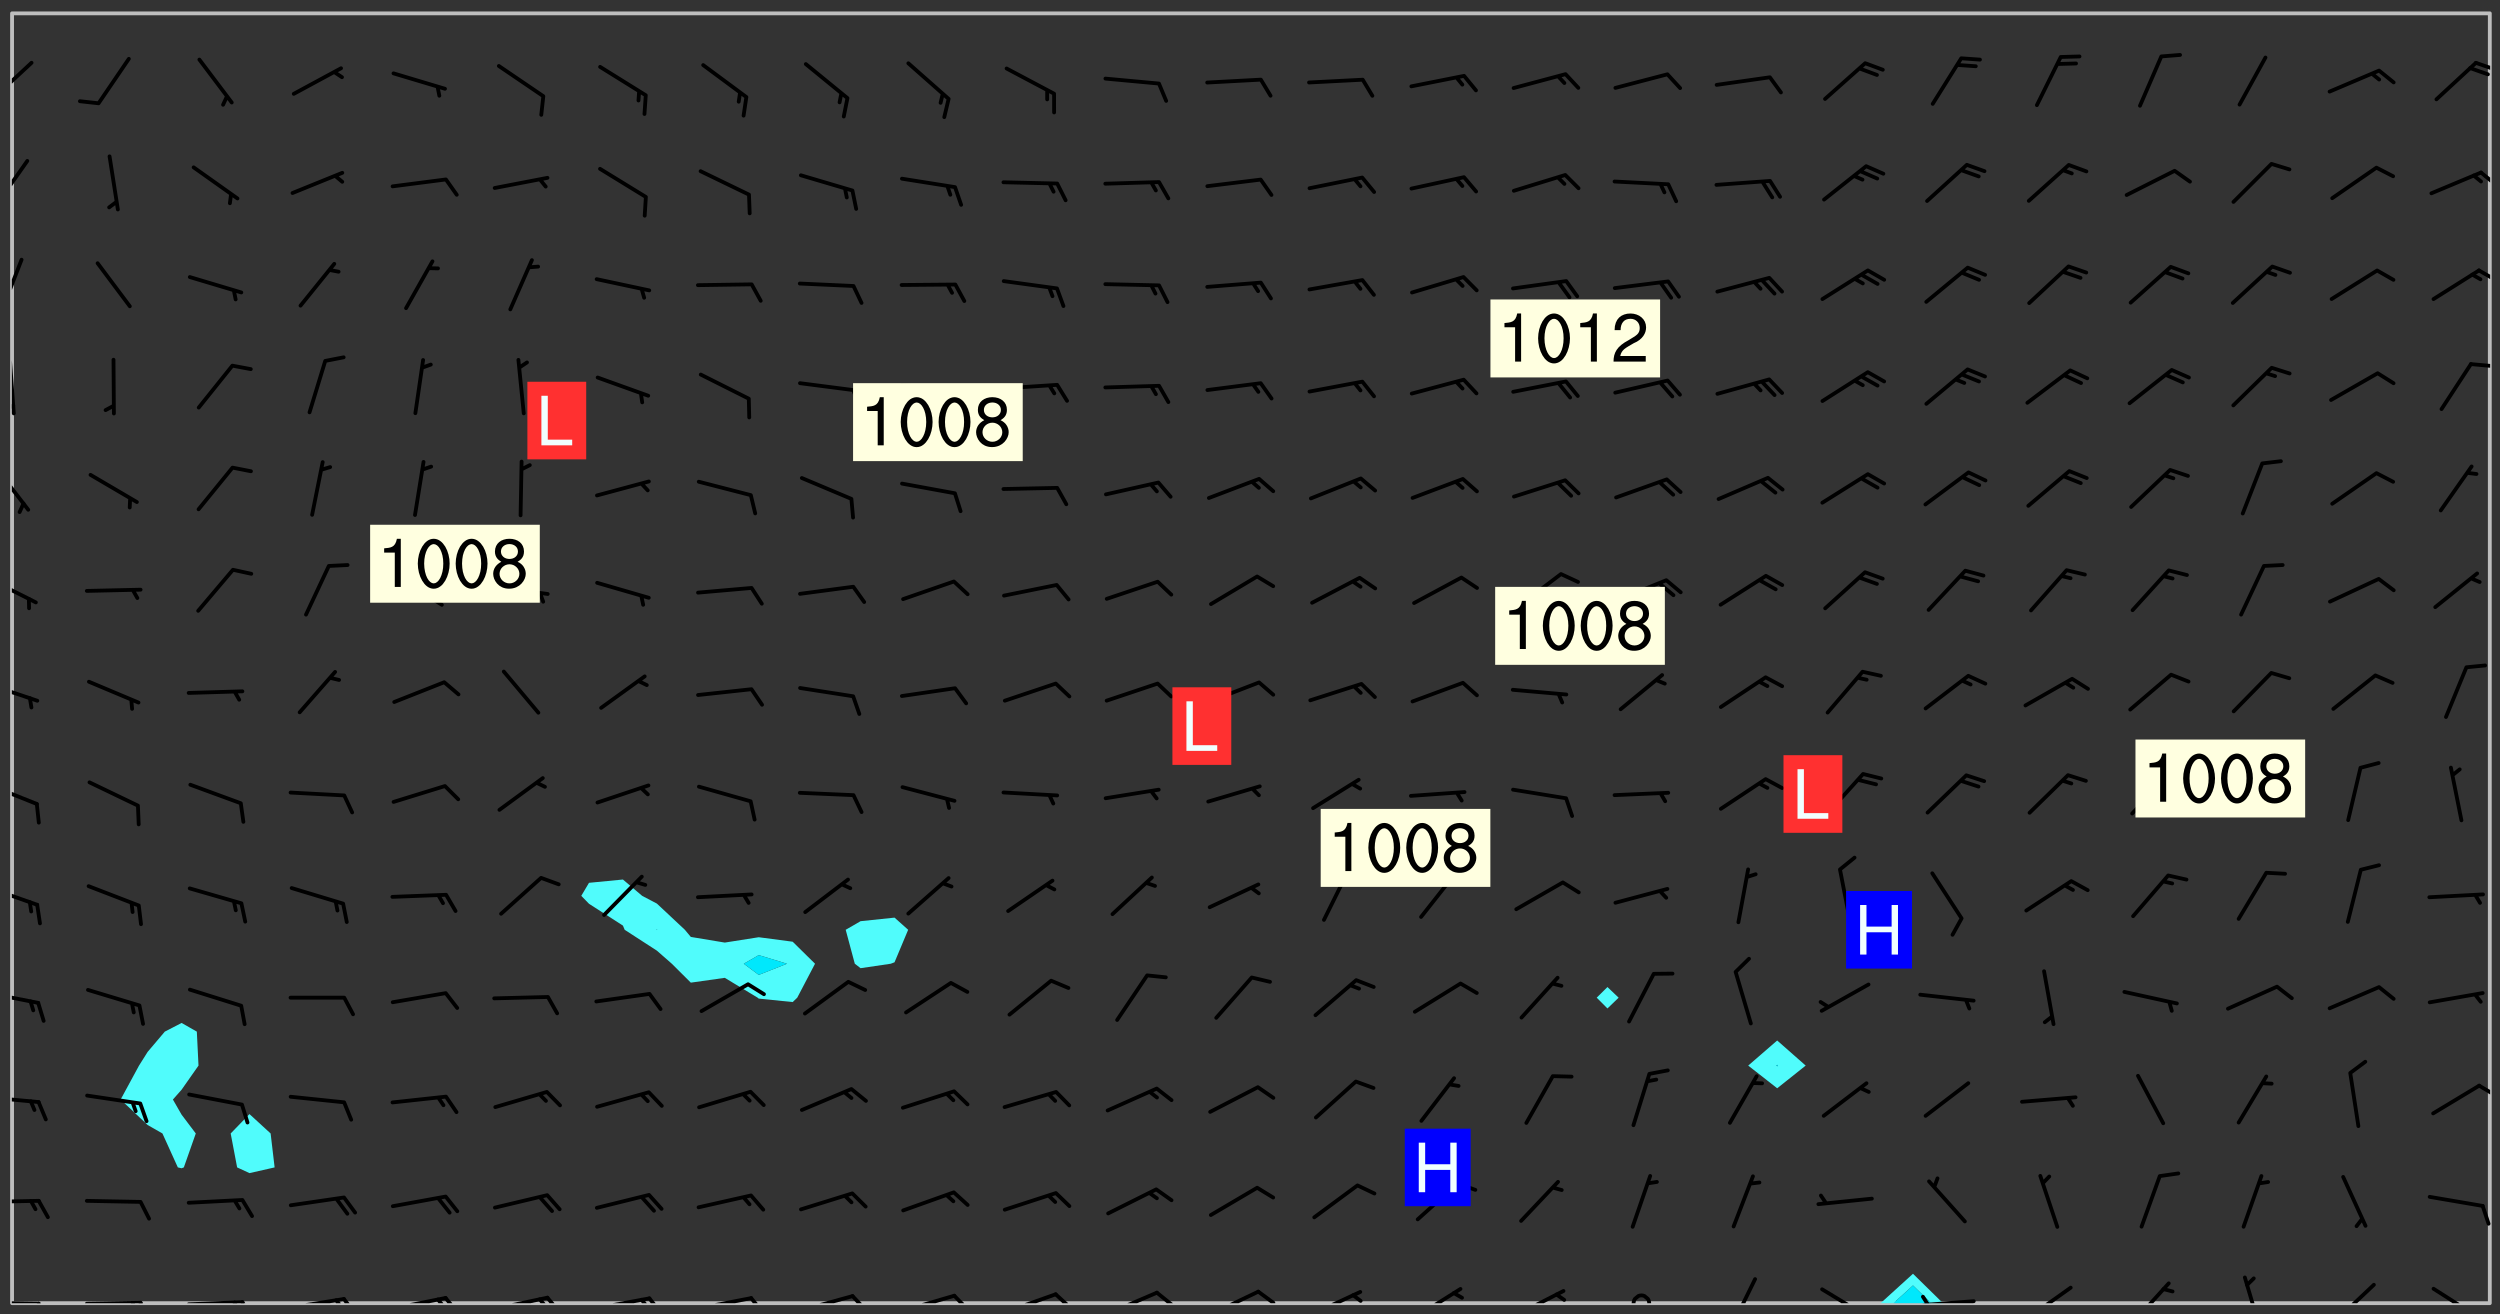 <svg xmlns="http://www.w3.org/2000/svg" role="img" xmlns:xlink="http://www.w3.org/1999/xlink" viewBox="142.45 309.95 326.84 171.84"><rect x="142.45" y="309.95" width="326.84" height="171.84" fill="#333333" stroke="none"/><defs><clipPath id="a"><path d="M144 311.672h1v168.656h-1zm0 0"/></clipPath><clipPath id="b"><path d="M144 311.672h324v168.656H144zm0 0"/></clipPath><clipPath id="c"><path d="M388 476h9v4.328h-9zm0 0"/></clipPath><clipPath id="d"><path d="M389 478h6v2.328h-6zm0 0"/></clipPath><clipPath id="e"><path d="M467 311.672h1v168.656h-1zm0 0"/></clipPath><clipPath id="f"><path d="M144 480h4v.328h-4zm0 0"/></clipPath><clipPath id="g"><path d="M147 480h2v.328h-2zm0 0"/></clipPath><clipPath id="h"><path d="M153 480h9v.328h-9zm0 0"/></clipPath><clipPath id="i"><path d="M160 480h3v.328h-3zm0 0"/></clipPath><clipPath id="j"><path d="M159 480h2v.328h-2zm0 0"/></clipPath><clipPath id="k"><path d="M166 479h9v1.328h-9zm0 0"/></clipPath><clipPath id="l"><path d="M173 479h3v1.328h-3zm0 0"/></clipPath><clipPath id="m"><path d="M172 479h2v1.328h-2zm0 0"/></clipPath><clipPath id="n"><path d="M180 479h8v1.328h-8zm0 0"/></clipPath><clipPath id="o"><path d="M187 479h3v1.328h-3zm0 0"/></clipPath><clipPath id="p"><path d="M186 479h2v1.328h-2zm0 0"/></clipPath><clipPath id="q"><path d="M193 479h8v1.328h-8zm0 0"/></clipPath><clipPath id="r"><path d="M200 479h3v1.328h-3zm0 0"/></clipPath><clipPath id="s"><path d="M199 479h2v1.328h-2zm0 0"/></clipPath><clipPath id="t"><path d="M206 479h9v1.328h-9zm0 0"/></clipPath><clipPath id="u"><path d="M213 479h3v1.328h-3zm0 0"/></clipPath><clipPath id="v"><path d="M212 479h3v1.328h-3zm0 0"/></clipPath><clipPath id="w"><path d="M220 479h8v1.328h-8zm0 0"/></clipPath><clipPath id="x"><path d="M227 479h3v1.328h-3zm0 0"/></clipPath><clipPath id="y"><path d="M226 479h2v1.328h-2zm0 0"/></clipPath><clipPath id="z"><path d="M233 479h8v1.328h-8zm0 0"/></clipPath><clipPath id="A"><path d="M240 479h3v1.328h-3zm0 0"/></clipPath><clipPath id="B"><path d="M246 479h9v1.328h-9zm0 0"/></clipPath><clipPath id="C"><path d="M253 479h3v1.328h-3zm0 0"/></clipPath><clipPath id="D"><path d="M260 479h8v1.328h-8zm0 0"/></clipPath><clipPath id="E"><path d="M266 479h4v1.328h-4zm0 0"/></clipPath><clipPath id="F"><path d="M273 478h8v2.328h-8zm0 0"/></clipPath><clipPath id="G"><path d="M280 478h3v2.328h-3zm0 0"/></clipPath><clipPath id="H"><path d="M286 478h8v2.328h-8zm0 0"/></clipPath><clipPath id="I"><path d="M293 478h3v2.328h-3zm0 0"/></clipPath><clipPath id="J"><path d="M300 478h8v2.328h-8zm0 0"/></clipPath><clipPath id="K"><path d="M306 478h4v2.328h-4zm0 0"/></clipPath><clipPath id="L"><path d="M313 478h8v2.328h-8zm0 0"/></clipPath><clipPath id="M"><path d="M319 479h2v1.328h-2zm0 0"/></clipPath><clipPath id="N"><path d="M327 478h7v2.328h-7zm0 0"/></clipPath><clipPath id="O"><path d="M340 478h8v2.328h-8zm0 0"/></clipPath><clipPath id="P"><path d="M345 478h3v2.328h-3zm0 0"/></clipPath><clipPath id="Q"><path d="M355 479h4v1.328h-4zm0 0"/></clipPath><clipPath id="R"><path d="M368 476h5v4.328h-5zm0 0"/></clipPath><clipPath id="S"><path d="M380 478h7v2.328h-7zm0 0"/></clipPath><clipPath id="T"><path d="M393 479h8v1.328h-8zm0 0"/></clipPath><clipPath id="U"><path d="M393 479h2v1.328h-2zm0 0"/></clipPath><clipPath id="V"><path d="M407 478h7v2.328h-7zm0 0"/></clipPath><clipPath id="W"><path d="M406 480h3v.328h-3zm0 0"/></clipPath><clipPath id="X"><path d="M421 477h6v3.328h-6zm0 0"/></clipPath><clipPath id="Y"><path d="M435 476h4v4.328h-4zm0 0"/></clipPath><clipPath id="Z"><path d="M447 477h7v3.328h-7zm0 0"/></clipPath><clipPath id="aa"><path d="M460 478h7v2.328h-7zm0 0"/></clipPath><clipPath id="ab"><path d="M144 466h4v2h-4zm0 0"/></clipPath><clipPath id="ac"><path d="M466 467h2v4h-2zm0 0"/></clipPath><clipPath id="ad"><path d="M144 453h4v2h-4zm0 0"/></clipPath><clipPath id="ae"><path d="M466 451h2v3h-2zm0 0"/></clipPath><clipPath id="af"><path d="M144 439h4v3h-4zm0 0"/></clipPath><clipPath id="ag"><path d="M144 425h4v4h-4zm0 0"/></clipPath><clipPath id="ah"><path d="M144 412h4v4h-4zm0 0"/></clipPath><clipPath id="ai"><path d="M144 399h4v3h-4zm0 0"/></clipPath><clipPath id="aj"><path d="M144 385h4v4h-4zm0 0"/></clipPath><clipPath id="ak"><path d="M144 370h3v7h-3zm0 0"/></clipPath><clipPath id="al"><path d="M144 356h1v9h-1zm0 0"/></clipPath><clipPath id="am"><path d="M144 362h1v2h-1zm0 0"/></clipPath><clipPath id="an"><path d="M465 357h3v2h-3zm0 0"/></clipPath><clipPath id="ao"><path d="M144 343h2v8h-2zm0 0"/></clipPath><clipPath id="ap"><path d="M466 345h2v2h-2zm0 0"/></clipPath><clipPath id="aq"><path d="M144 330h3v7h-3zm0 0"/></clipPath><clipPath id="ar"><path d="M466 332h2v3h-2zm0 0"/></clipPath><clipPath id="as"><path d="M144 317h3v7h-3zm0 0"/></clipPath><clipPath id="at"><path d="M465 317h3v3h-3zm0 0"/></clipPath><g id="au" clip-path="url(#clip1)"><path fill="#fff" fill-opacity="0" fill-rule="evenodd" d="M0 0h1000v1000H0zm0 0"/><path fill="#d3d3d3" fill-opacity="0" fill-rule="evenodd" d="M162.152 355.867l-.234.293.059.234.117.172.176.234.293.348.113.059.117-.172.059-.234.176-.176.465-.176h.699l.234.293.289.816.059.176.176.23.352.234.699.699.172.176.234.348.234.41.289.582.41.465.23.234.234.176.117.23.176.293.172 1.164v.234l.059.289.059.117.117.117.348.41.117.172.176.176.176.234.117.172.172.352.059.234.234.406.234-.059-.176.176-.059.93h-.582l-.234-.113-.348.113-.117.117-.059.293-.059.176-.117.172-.465.293-.059.234-.059.113v.645l.059.172v.41l.059.059v.406l.059.406.117.176.059.059.23.641-.059.293v.699l-.059.582v.234l-.059.23-.055.352v1.922l.055.117h.426l-.367.117-.023.352.891 1.168 1.742.539 1.34.359v.539l.09.809.535.715 1.52.27.891-.086.09 1.164.535.18 1.16-.18 2.055-.984 1.16-.363 1.879-.176 1.695-.18-.18.719-1.516.086-1.25.09-.805.27-1.074.809.27.719.535.898-.18.625-.266.809.266 1.078.625.898.805.18 1.25-.18-.266.723.098.504.055.293v.172l.059.293v.406l.176.117.352.117h.406l.293-.176.113-.117.059-.117.117-.23.059-.176.352-.465.23-.176.176-.059.176.059.059.176.117.988.055.469.059.172.117.234.176.059.816.059h.289l.117.234.059.406.059.352v1.105l.117.293.117.348.289.699.176.352.582.754.352.176.172.059.469.234.641.465.348.234.293.176.293.055.23.062.816.348.293.176.113.172.352.352.117.176.523.641v.289l.059.352v.348l.059.352.059.289.117.059.172.059h.176l.582.234.176.117.176.289.176.234.113.234.293.23.117.117v.41l.059.055.289.234.234.117.059.117.117.172.059.117.23.234.059.176.234.059.117.059-.117.113-.059.117v.117l-.117.293-.117.289v.582l.176.117.117.059.059.117.117.117.113.059.176.348.059.352.059.406v.176l-.059.176-.117.699v.172l.117.176.293.293h.406l.176.117.117.172.117.293v.234h-.527l-.23-.234h-.234l-.176.059-.059.699.059.348.117.176.176.41.117.23.289.469.176.055h.523l.234.059.758.641.059.293v.234l.059.059.23.348v.352l-.117.172v.293l.293.289.293.176.172.059.293.176.293.117.582.406.289.234.293.176.219.16.016.012.23.176.641.523.176.234.117.176.176.176.113.172v.641l.117.176.469.117.582.117.234.059.23.113.293.117.113.059.586.352.289.172.176.062.176.055.176.059.699.352.289.176.234.055.289.176.234.117.641.406.293.117.172.059.234.059.41.059.23.059.234.117.059.172-.41.176.469.059.059.293.113.234.176.055.234.059.176.059.406.117.641.234.117.172.059.234v.176l-.059.117-.059.406.234.234.117.059.348.117.641.23.176.117.289.117.176.176.234.465.582 1.105.176.176.348.176.176.117.352.117 1.047.523.234.059.465.113.293.059.465.176.758.582.234.234.348.465.176.176.289.234.816.699.293.176.289.289.293.176.293.289.695.641.176.176.293.234.289.234.469.289.641.582.348.234.234.293.348.348.352.465.934.992.348.406.117.176.234.059.113.117.645.176.23.113.234.059.293.176.23.117.934.699.406.406.234.176.406.176.234.117.816.348.348.234.234.117.293.289.23.117.758.352.352.172.23.059.293.117.234.059.871.176h.816l.469.23.172.059.875.699.465.117.293.059.176.059.23.059.469.059.348.059.352.059.406.059h.293l.172.059v.23l.176.176h.293l.348.059.352.059.699.117h.641l.465-.234.293-.176.172-.117.41-.172.289-.176.934-.465.469-.293.523-.293.465-.172.465-.176 1.051-.465.289-.117.41-.117.289-.117.527-.176 1.516-.699.582-.348.289-.059.293-.059.348-.117.875-.23.352-.117h.113l.234-.059.875-.234.234-.059h.812l.352-.059.816-.117.172-.059.352-.055.293-.059.23-.059.816-.176.176-.059h.348l.234-.059.465-.117.758-.172.234-.059h.348l.41-.117.289-.059 1.285-.059h.289l.41-.059.23-.059h.176l.875-.117h.406l.41-.117h.348l.352-.113.871-.059h1.75l1.047.289.41.117.289.117.352.117.289.117 1.051.172.289.059h.293l.293.059.172.059.41.059.172.059.117.059h.117l.117.059.352.059h.113l.41.066 1.922.395 1.926.395 1.52.449 1.695.719 2.145.805 1.605-.719 1.43-.805 1.16-1.078 1.25-.449 3.035-.719 1.875-.359 2.145-1.348 2.234-1.254 2.5-1.258 1.695-.449 1.785-.18 1.16-.27.625.539 1.34-.27.715-.988.984-1.344.445-.18.805-.359 1.875-.539 1.785-.449 1.25-.27 1.16-.09 1.699-.09 1.961-.27 1.25-.09h.539l.625-.09h.891l2.145-.18 2.41-.18 2.59-.09 1.695.18 1.609.09 1.43.359 1.16.719 1.875.988 1.16 1.527.266.715.629.09.355.898.535.539.535 1.527 1.074.359h.535l-.805.535.09 1.707.715 2.695.891.805.895.988.715 1.258 1.785.539 1.52-.18.355 1.344 1.609-.805.98-.539.27.27.316-.215.219-.145.801.449.449-.359h.355l.535-.27.539-.719.535-.27.625-.988 1.16.449.84.371 1.395.617 1.695-.18h1.605l1.785.09.18-1.707.535-1.344.805.27.492.848.402.406-.09.539v.359l.715.449.711-.27h1.43l.359.988.445 1.258.715 1.344 1.25.629 1.695.629.715-.18.18-.539.98-.09.449.359.086 1.258-.266.629-.535.18v.539l.715.984.266.539.984.988.801 1.078-.266.359-.09.898-.625 2.332-.355 2.066-.09 1.793-.18.719-.09.539v1.438l-.98 1.883-.359 1.707-.535.898-.805 1.168-.266.539 2.055 1.254.086.359-.355.539-.09-.18v.809l.09 1.438-.445.715-1.074.094-.266.715.535.898.805.719 1.16.809 1.34.27.445.359-.355.449-1.789-.09-1.25-.449-.715-.719-.625-.09-.176 3.59-.188 1.309h89.359V311.703h-55.27v49.082l.762.125 3.289.543 2.023 2.836v2.754l2.352.332 2.348.332h4.051l-1.379 4.16-2.023.707-2.023.703-.543.344-2.594 1.617-.188.117-2.023-2.078-.73-2.742-2.672-2.078-1.375-3.5-.066-.082-1.957-2.672 2.75-1.418v-49.082H294.422v91.414l.117.031.133.012.074.074.105.047.09.059.086.059.09.059.297.297.059.09.031.117.027.117.016.137-.031.117-.059.09-.059.086-.043.105-.047.102-.027.121v.145l.176.27.148.148.074.086.074.074.043.105.062.09.059.086.043.105.059.09.047.102.043.105.059.086.117.18.074.074.062.086.059.09.043.105.059.09.059.086.062.09.059.09.043.102.117.18.074.074.059.086.074.074.09.059.105.047h.148l.133-.016.133.016.102-.047.074-.074.047-.102-.016-.133v-.148l-.047-.105-.027-.117-.047-.102-.027-.121-.043-.102-.062-.09-.043-.102-.043-.105-.031-.117-.016-.133-.012-.137.086-.059.059-.086.121-.031.043.105.016.133v.117l.059.102.059.09.09.059.148.148.059.09.043.105-.012.102.086.059.105.047.086.059.09.059.074.074-.117.027-.105.047-.086.059-.074.074-.059.09-.062.086-.027.121-.047.102-.043.105-.031.117-.012.133-.016.133v.148l.027.117.047.105.043.102.059.09.074.074.09.059.074.074.09.059.059.09.043.105.047.102.117.031.133.016h.148l.117-.031.105.043.043.105.047.102.027.121L299.5 410l.027.117.031.121.027.117.105.043.102.047.133-.016.148.148.062.086.074.074.07.074.09.062.105.043.102.043.117.031.137.016.117-.031.074-.074.027-.117-.012-.133-.031-.121-.027-.117.043-.105h.117l.09.062.117.027h.148l.133.016h.148l.133.016.133-.016h.148l.133-.016.133-.012.137.012.117-.027.133-.016.191-.059-.059.176-.016.133-.027.121-.016.133-.059.086-.133.016-.105.047-.105.043-.117.031-.117.027-.266.031h-.148l-.133.016-.074.074.059.086.148.148.117.18.074.07.09.062.09.059.086.059.09.059.102.043.105.062.105.043.086.059.105.047.102.043.18.117.059.09-.043.102-.047.105.016.133.223.223.059.09.043.102.031.121.043.102.016.133.031.117.012.137.031.117.148.148.102.043.105.043.117.031.133.016.137.016h.117l.117-.031.09-.059.043-.105.047-.102.043-.105.031-.117.012-.133v-.148l-.012-.133-.016-.133-.031-.117-.043-.105-.047-.105-.043-.102-.043-.105-.016-.133.016-.133.027-.117.031-.117.027-.121.047-.102.09-.059.086-.062.074-.074.09-.059.223-.223.059-.086.074-.074.117-.18.059-.086v-.148l-.074-.074-.102-.047-.105-.043-.102-.043-.059-.09-.047-.105-.027-.117.09-.059.117-.031.102-.043.18-.117.148-.148.012-.133-.012-.105-.09-.059-.133.016h-.148l-.133.016-.133-.016-.121-.031-.086-.059-.074-.074-.059-.09-.062-.086-.117-.18-.059-.086.031-.121.086-.059.121-.031.059-.086v-.121l-.031-.117-.059-.09-.059-.086-.047-.105-.027-.117-.016-.133.059-.09.074-.074.09-.059.117-.18.074-.074.059-.086.148-.148.121-.031.133-.016.133.016.074.074.043.105.016.133-.031.117-.117.031-.133.012-.148.148-.043.105-.047.102-.027.121-.031.117v.148l.031.117.043.105.059.09.074.07.074.074.117.031.121.027.117-.027.133-.016h.117l.09.059.074.074.047.105.059.086.102.047.133.016.105.043.086.059-.012.105-.074.074-.18.117-.059.09-.09.059-.07.074-.074.074-.062.09-.027.117-.016.133.016.133-.016.133v.148l.016.133.027.117.031.121.074.074.09.059.086.059.09.059.117.031v.086l-.102.047-.09.059-.266.031-.117.027h-.148l-.105.043-.102.047-.059.09-.062.234-.012.133-.031.121-.016.133v.293l-.012.133.012.137.016.133.133.016.133.012.121.031.086.059.074.074.047.105.043.102.016.133v.445l-.016.133v.445l.031.266.027.117.016.133.031.117.086.211.031.266v.148l-.031.117-.027.117-.031.121-.027.117-.031.117-.031.121-.012.133-.016.133.09.059.117-.031.102.016.047.105-.031.266v.441l-.043.105-.047.105-.043.102-.043.105-.059.086-.031.121-.043.117-.031.117-.016.133.016.133.059.09.105.047.086.059.059.086-.012.137-.031.117-.043.102v.445l-.016.133v.148l-.031.117-.043.105-.027.117-.047.105-.043.102-.031.121-.027.117-.031.133-.031.117-.027.117-.043.105-.031.117-.031.121-.012.133-.016.133v.297l.027.117v.148l.047.398.027.117.059.09.121.031h.148l.133-.016.059.09v.117l-.059.09-.09.059-.102.043-.105.047-.09.059-.086.059-.137.016-.117-.031-.133-.016-.102.047-.062.086-.012.137-.016.133-.031.117-.027.117-.016.133-.031.121v.297l.016.133.031.117v.148l.012.133v.148l-.027.117-.047.102-.027.121-.031.117-.059.09-.074.074-.102.043-.105.047-.117.027-.121.031-.102-.047.059-.086.105-.047.027-.117.031-.117.027-.121.031-.117v-.148l.016-.133-.031-.117-.043-.105-.105.016-.074.074-.102.043-.09.062-.074.074-.043.102-.016.133-.031.117L304.25 426l-.031.117-.027.117-.031.121-.027.117-.031.117-.043.105-.09.059h-.09l-.117-.031-.031-.086.016-.137-.031-.117v-.148l-.012-.133v-.148l-.062-.234-.027-.121-.043-.102-.047-.105-.059-.086-.059-.09-.043-.105-.062-.086-.148-.148-.07-.074-.105-.047-.105-.043-.102-.043-.297-.297-.09-.074-.086-.059-.105-.043-.09-.062-.086-.059-.105-.043-.09-.059-.086-.062-.074-.07-.105-.047-.086-.059-.105-.043-.09-.062-.102-.043-.105-.043-.086-.059-.105-.047-.105-.043-.102-.047-.09-.059-.102-.043-.105-.043-.09-.062-.117-.027-.133-.016-.133.016H299.75l-.133.016-.117-.031-.09-.059-.074-.074-.09-.059-.102-.047h-.148l-.121-.027-.102-.043-.074-.074-.117-.18-.09-.059-.102-.043-.09-.062-.105-.043-.09-.059-.086-.059-.105-.047-.059-.086-.059-.09-.043-.105-.047-.102-.074-.074-.086-.059-.074-.074-.09-.059-.223-.223-.043-.105-.031-.266.105-.043h.145l.105.043.074.074.09.059.086.059.105.047.09.059.148.148.07.074.148.148.062.086.074.074.086.059.074.074.09.062.09.059.086.059.27.176.102.047.105.043.102.043.047-.074.059-.086.074-.074.07-.074.105.043.074.074.059.09.043.102.047.105.043.105.121.027.117-.027.074-.09.043-.105.059-.09.074-.074.105-.043.117-.027.133.012.09.059.148.148.059.09.043.105.047.102.043.105.043.102.105.047.105.043.133.016.086-.059.059-.09.074-.074.105-.043.117.027.105.047.102.043.105.043.102.047.18.117v.117l-.016.133.016.133.016.137.059.086.102.047.121.027.117.031h.148l.117-.031.059-.09.18-.117.059-.09.074-.074.059-.086.117-.18.18-.117.117.031.09.059.043.074-.016.133v.117l.09.059h.148l.133-.016.133-.012.266-.031.105-.043.117-.031.121-.027.074-.074.07-.074.062-.09-.016-.105-.047-.102-.102-.043-.105-.016-.117.027-.266.031h-.148l-.074-.074-.09-.059-.117-.031-.117-.027-.133-.016h-.148l-.133.016h-.297l-.105-.047-.148-.148-.043-.102-.059-.09.223-.223.086-.059.105-.043.117-.031.133-.016.133.016.137.016.102.043.133-.012.09-.062.102-.043.062-.09-.047-.102-.09-.059-.117-.031-.102-.043-.059-.09-.062-.09v-.117l.016-.133.105-.047.074-.07v-.121l-.09-.059-.031-.117.09-.059.074-.074.043-.105.059-.09.047-.102.016-.133v-.148l-.047-.105-.043-.102-.09-.059-.133-.016-.102-.043-.137-.016-.117-.031h-.445l-.133-.016-.133-.012-.133-.016-.117-.031h-.148l-.133-.016-.133-.012-.266-.031-.121-.043-.086-.059-.074-.074v-.148l.012-.133.105-.047.102-.043.133-.016h.152l.133-.016h.293l.121.031.102.043.09.059.234.062.121-.047.09-.059.102-.043.133-.016.105.043.102.047.133.012.121-.027h.145l.121-.031.117-.027.105-.047.074-.074.086-.059.148-.148.059-.086.047-.105.027-.117.016-.105-.102-.043-.09-.059-.117-.031-.105-.043-.09-.062-.074-.086-.074-.074-.102-.043-.105-.047-.102-.043-.059-.09-.047-.102-.086-.211-.062-.086-.059-.09-.074-.074-.086-.059h-.27l-.117.031-.09.059-.102.043-.133.016-.105-.016-.027-.117-.062-.09-.117-.031-.102-.043-.148-.148-.031-.117-.016-.105.074-.074.18-.117.117-.027.117-.031.137.016.102.043.105.043.102.047.105.043.117.031.133.016.117.027.133.016.105-.016.09-.059-.074-.074-.105-.043-.074-.074-.074-.09-.148-.148-.086-.059-.09-.059-.074-.074-.09-.059-.102-.047-.121-.027-.102-.047-.105-.043-.117-.031-.102-.043-.121-.031h-.148l-.117.031-.105.043-.086.062-.18.117-.086.059-.09.059-.105.047-.086.059-.105.043-.102.043-.105.047-.074.074-.059.09-.059.086-.047.105-.059.086-.074.074-.133-.012-.117-.031h-.117l-.074.074-.09.059-.074.074-.09.059-.086.059-.105.047-.102.043-.137.016-.102-.043-.148-.148-.105-.047h-.086l-.105.047-.102.043-.121.031-.117-.031-.074-.074v-.117l.031-.121.074-.07.059-.09.074-.074.117-.031.105-.043h.293l.133-.016.137-.016.102-.043.09-.059.102-.047.09-.059.133-.012.09.059.133.012.09-.059.086-.059.105-.043.09-.059.086-.062.09-.059.148-.148.059-.086.059-.09.105-.043.133-.016.117.027.121.031.059-.059.059-.09.031-.266.027-.117.105.012.133.016.102-.043.09-.059.059-.09.074-.074.059-.09.047-.102.012-.133-.012-.133-.047-.105-.148-.148-.059-.09-.059-.086-.043-.105v-.445l.016-.133v-.148l.012-.133-.059-.059-.09.059-.102-.043-.18-.117-.086-.059-.062-.09-.059-.09-.074-.074-.086-.059-.121.031-.102.012-.105.047-.086.059-.105.043-.148.148-.09.059-.086.059-.09.062-.105.043-.133.016v-.121l.105-.043.117-.031.074-.07.043-.105v-.148l-.027-.117-.148-.148-.133-.016h-.148l-.117.031-.105.043-.102.043-.09.062-.117.027-.074-.074.012-.133-.043-.102-.043-.105-.09-.059-.117.027-.121.031-.117.031-.102.043-.121.031-.102.043-.105.043-.09.059-.102.016v-.117l.016-.133-.059-.09-.074.043-.148.148-.059.09-.074.074-.047.105-.043.102-.074.074-.059.09-.074.074-.059.086-.074.074-.09.062-.074.07-.074.074-.102.016-.133.016-.105-.043v-.121l.148-.148.043-.102.059-.09.047-.102.043-.105.059-.09.031-.117.043-.102.031-.121.027-.117.047-.105.043-.102.043-.105.074-.07.09-.062.09-.059.102-.043h.297l.266-.031.105-.043-.074-.074-.117-.031-.105-.043-.09-.059-.102-.047-.09-.059-.102-.043-.105-.043-.09-.062-.086-.059-.105-.043-.102-.043-.121-.031-.117-.031-.102-.043L297.5 410.25l-.102-.043-.09-.059-.043-.105-.016-.133.102-.043.133-.016.137.016.133-.016.102-.043.059-.09.016-.105-.09-.059-.074-.074-.102-.043-.09-.059-.148-.148-.043-.105-.016-.133v-.293l-.059-.09-.09-.059-.074-.074-.043-.105-.031-.117-.059-.09-.074-.074-.117-.027-.074-.074-.09-.059-.09-.062-.086-.059-.074-.074-.059-.086-.047-.105-.086-.059-.148-.148-.195-.059-.133.016-.102.043-.074.074-.047.102-.043.105-.059.09-.059.086-.297.297-.09.059h-.086l-.062-.086-.043-.105.031-.117.059-.09.027-.117-.012-.133-.09-.062-.105.047-.117.027-.117.031-.27.176-.102.047-.117.027-.105.047-.09.059-.102.043-.059-.086-.047-.105.016-.133.047-.105.07-.074.074-.07.059-.09v-.148l-.043-.105h-.238l-.102.047-.031.117-.027.117-.031.121-.074.043-.133.016-.074-.047-.043-.102-.043-.105-.047-.102-.043-.105-.121.031-.102.043-.133.016-.117.031-.105.043-.09.059-.102.047-.121.027-.133.016-.102-.043-.059-.09-.047-.105-.043-.102-.043-.105v-.117l.059-.09.086-.059.18-.117.102-.047.105-.043.105-.059.102-.043.09-.062.102-.043.105-.059.102-.047.09-.059.105-.043.102-.043.09-.062.102-.043.137-.016.117.031.102.043.121.031.102.043.105.047.102.043.105.043.102.047.105.043.102.043.105.047.086.059.105.043.117.031.105.043.102.047.09.059.105.043.102.043.105.047.117.027.102.047.121.027h.148l.086-.059.016-.102.059-.09-.027-.117-.074-.074-.117-.18-.074-.074-.09-.074-.18-.117-.086-.059-.105-.043-.102-.047-.27-.176-.059-.09-.074-.074-.059-.09-.043-.102-.031-.117-.016-.137v-.562l-.012-.133-.016-.133-.031-.117-.016-.133-.012-.133-.031-.121-.223-.223-.059-.086-.016-.105.031-.117.133-.016v-91.414H172.992v1.453l-.059.234-.352 1.051-.172.523-.117.348-.176.41-.117.172-.234.293-.23.059h-.352l-.117.059-.23.406v.293l.117.176.23.23.117.234.641.758.293.465.176.234.23.352.234.348.641.816.176.465.172.41.117.695.176.469.117 1.398.059.465v.875l.117 1.047v4.781l-.059.465-.352 1.281-.176.523-.113.41-.352.93L172.934 336l-.234.582-.117.176-.172.348-.176.406-.352.816-.059.293-.113.293-.117.289-.059.176-.117.875-.059.406-.059.117-.059.176-.059.172-.23.527-.117.172v.234l-.117.234-.059.172-.176.586v.289l-.059.176v.293l-.059.113-.059.527v.172l-.055.234v2.621l-.176.816-.117.176-.176.234-.117.172-.113.234-.586.934-.23.289-.293.465-.176.234-.289.352-.352.699-.113.23-.176.41-.176.23-.406.527-.816.699-.293.172-.289.234-.176.117-.176.176-.523.406-.527.176-.172.176-.234.055-.641.176h-.758m12.211 31.023l-1.074.449.359.895 1.25-.715.445-.539-.98-.09"/><path fill="#d3d3d3" fill-opacity="0" fill-rule="evenodd" d="M201.508 416.598h-.895l.449.629.98.359.805-.09.445-.988-.176.09-.715-.355-.895.355m154.621 59.07l-.059-.523v-.293l.113-.293.059-.23.469-.469h.113l.117-.113.117-.059h.176l.234-.059h.348l.234.059.117.059.23.172.059.176.117.582v.293l-.117.176-.172.289-.176.176-.527.523-.23.234-.117.059h-.176l-.117-.059-.406-.293-.176-.117-.117-.059-.059-.113-.055-.117m6.641-10.957l-.059-.172v-1.109l.059-.172.176-.059.172-.059h.176l.234-.059.117.059.059.699-.059.172-.117.176-.117.059-.234.523-.113.059h-.234l-.059-.117m9.613-14.391l-.117-.176v-.699l.293-.875.117-.172.176-.352.113-.23.117-.293.352-.758.117-.23.172-.234h.176l.117-.059h.641l.117.059.234.234.172.113.352.293.117.117.113.176v.113l.117.059.117.117v.699l-.059.176v.23l-.059.176-.348 1.051-.117.23-.117.234-.117.059-.23.234-.641.289h-.875l-.41-.117-.641-.465"/><path fill="none" stroke="#bebebe" stroke-linecap="round" stroke-linejoin="round" stroke-miterlimit="10" stroke-width=".5" d="M467.957 311.695H144.027v168.625h323.93v-168.625"/><g clip-path="url(#a)"><path fill="#fff" fill-opacity="0" fill-rule="evenodd" d="M144 475.891v4.438h.004H144V311.672h.004H144v164.219"/></g><g clip-path="url(#b)"><path fill="#fff" fill-opacity="0" fill-rule="evenodd" d="M144.004 480.328V311.672h22.188V443.688l-2.195 1.133-2.242 2.648-1.129 1.793-2.406 4.438 3.535 3.332 1.934 1.105 2.012 4.438.492.113.293-.113 1.562-4.438-1.855-2.457-1.137-1.98 1.137-1.285 2.211-3.152-.219-4.441-1.992-1.133V311.672h8.875v143.93l-2.457 2.535.844 4.438 1.613.746 3.289-.746-.523-4.438-2.766-2.535V311.672h48.824V424.938l-4.438.43-1.008 1.703 1.008 1.035 4.438 2.855.227.547 4.211 2.727 1.953 1.711 2.484 2.473 4.441-.629L241.5 440.383l.145.121 4.438.453.598-.574 2.324-4.438-2.922-2.879-4.438-.586-4.438.699-4.441-.738-.777-.934-3.66-3.426-1.926-1.012-2.512-2.133V311.672h35.508v118.246l-4.441.465-1.945 1.125 1.191 4.438.754.582 3.945-.582.496-.188 1.781-4.25-1.781-1.59v-118.246h93.203V438.992l-1.406 1.391 1.406 1.41 1.461-1.41-1.461-1.391V311.672h22.191v134.309l-3.789 3.281 3.789 2.965 3.727-2.965-3.727-3.281v-134.309h93.203v168.656h-71.523l-3.926-3.852-4.242 3.852H144.004"/></g><path fill="#50fcfc" fill-rule="evenodd" d="M161.754 457.031l-3.535-3.332 2.406-4.438 1.129-1.793 2.242-2.648 2.195-1.133 1.992 1.133.219 4.441-2.211 3.152-1.137 1.285 1.137 1.98 1.855 2.457-1.562 4.438-.293.113-.492-.113-2.012-4.438-1.934-1.105m11.699 5.543l-.844-4.438 2.457-2.535 2.766 2.535.523 4.438-3.289.746-1.613-.746m46-34.469l-1.008-1.035 1.008-1.703 4.438-.43 2.512 2.133 1.926 1.012v3.379l-.055.047.055.035.047-.035-.047-.047v-3.379l3.66 3.426.777.934 4.441.738 4.438-.699v2.336l-1.957 1.129 1.957 1.461 3.695-1.461-3.695-1.129v-2.336l4.438.586 2.922 2.879-2.324 4.438-.598.574-4.438-.453-.145-.121-4.293-2.594-4.441.629-2.484-2.473-1.953-1.711-4.211-2.727-.227-.547-4.438-2.855"/><path fill="#00e8fc" fill-rule="evenodd" d="M228.328 431.543l-.055-.035.055-.047.047.047-.047.035m13.316 5.863l-1.957-1.461 1.957-1.129 3.695 1.129-3.695 1.461"/><path fill="#50fcfc" fill-rule="evenodd" d="M254.203 435.945l-1.191-4.438 1.945-1.125 4.441-.465 1.781 1.59-1.781 4.25-.496.188-3.945.582-.754-.582m98.398 5.848l-1.406-1.41 1.406-1.391 1.461 1.391-1.461 1.41m22.191 10.434l-3.789-2.965 3.789-3.281v3.18l-.113.102.113.09.113-.09-.113-.102v-3.18l3.727 3.281-3.727 2.965"/><path fill="#00e8fc" fill-rule="evenodd" d="M374.793 449.352l-.113-.09.113-.102.113.102-.113.09"/><g clip-path="url(#c)"><path fill="#50fcfc" fill-rule="evenodd" d="M388.305 480.328h1.68L392.547 478l2.375 2.328h1.551l-3.926-3.852-4.242 3.852"/></g><g clip-path="url(#d)"><path fill="#00e8fc" fill-rule="evenodd" d="M389.984 480.328h4.938L392.547 478l-2.562 2.328"/></g><g clip-path="url(#e)"><path fill="#fff" fill-opacity="0" fill-rule="evenodd" d="M467.996 480.328H468V311.672h-.004H468v168.656h-.004"/></g><g clip-path="url(#f)"><path fill="none" stroke="#000" stroke-linecap="round" stroke-linejoin="round" stroke-miterlimit="10" stroke-width=".5" d="M147.512 480.383l-7.023-.109"/></g><g clip-path="url(#g)"><path fill="none" stroke="#000" stroke-linecap="round" stroke-linejoin="round" stroke-miterlimit="10" stroke-width=".5" d="M147.512 480.383l1.121 2.184"/></g><g clip-path="url(#h)"><path fill="none" stroke="#000" stroke-linecap="round" stroke-linejoin="round" stroke-miterlimit="10" stroke-width=".5" d="M160.828 480.27l-7.027.121"/></g><g clip-path="url(#i)"><path fill="none" stroke="#000" stroke-linecap="round" stroke-linejoin="round" stroke-miterlimit="10" stroke-width=".5" d="M160.828 480.27l1.188 2.145"/></g><g clip-path="url(#j)"><path fill="none" stroke="#000" stroke-linecap="round" stroke-linejoin="round" stroke-miterlimit="10" stroke-width=".5" d="M159.805 480.285l.598 1.074"/></g><g clip-path="url(#k)"><path fill="none" stroke="#000" stroke-linecap="round" stroke-linejoin="round" stroke-miterlimit="10" stroke-width=".5" d="M174.141 480.188l-7.02.281"/></g><g clip-path="url(#l)"><path fill="none" stroke="#000" stroke-linecap="round" stroke-linejoin="round" stroke-miterlimit="10" stroke-width=".5" d="M174.141 480.188l1.238 2.121"/></g><g clip-path="url(#m)"><path fill="none" stroke="#000" stroke-linecap="round" stroke-linejoin="round" stroke-miterlimit="10" stroke-width=".5" d="M173.121 480.23l.617 1.059"/></g><g clip-path="url(#n)"><path fill="none" stroke="#000" stroke-linecap="round" stroke-linejoin="round" stroke-miterlimit="10" stroke-width=".5" d="M187.414 479.777l-6.938 1.102"/></g><g clip-path="url(#o)"><path fill="none" stroke="#000" stroke-linecap="round" stroke-linejoin="round" stroke-miterlimit="10" stroke-width=".5" d="M187.414 479.777l1.48 1.957"/></g><g clip-path="url(#p)"><path fill="none" stroke="#000" stroke-linecap="round" stroke-linejoin="round" stroke-miterlimit="10" stroke-width=".5" d="M186.406 479.938l.738.98"/></g><g clip-path="url(#q)"><path fill="none" stroke="#000" stroke-linecap="round" stroke-linejoin="round" stroke-miterlimit="10" stroke-width=".5" d="M200.707 479.641l-6.891 1.375"/></g><g clip-path="url(#r)"><path fill="none" stroke="#000" stroke-linecap="round" stroke-linejoin="round" stroke-miterlimit="10" stroke-width=".5" d="M200.707 479.641l1.551 1.902"/></g><g clip-path="url(#s)"><path fill="none" stroke="#000" stroke-linecap="round" stroke-linejoin="round" stroke-miterlimit="10" stroke-width=".5" d="M199.703 479.844l.777.949"/></g><g clip-path="url(#t)"><path fill="none" stroke="#000" stroke-linecap="round" stroke-linejoin="round" stroke-miterlimit="10" stroke-width=".5" d="M214.016 479.605l-6.879 1.445"/></g><g clip-path="url(#u)"><path fill="none" stroke="#000" stroke-linecap="round" stroke-linejoin="round" stroke-miterlimit="10" stroke-width=".5" d="M214.016 479.605l1.57 1.883"/></g><g clip-path="url(#v)"><path fill="none" stroke="#000" stroke-linecap="round" stroke-linejoin="round" stroke-miterlimit="10" stroke-width=".5" d="M213.012 479.816l.789.941"/></g><g clip-path="url(#w)"><path fill="none" stroke="#000" stroke-linecap="round" stroke-linejoin="round" stroke-miterlimit="10" stroke-width=".5" d="M227.348 479.695l-6.914 1.27"/></g><g clip-path="url(#x)"><path fill="none" stroke="#000" stroke-linecap="round" stroke-linejoin="round" stroke-miterlimit="10" stroke-width=".5" d="M227.348 479.695l1.523 1.922"/></g><g clip-path="url(#y)"><path fill="none" stroke="#000" stroke-linecap="round" stroke-linejoin="round" stroke-miterlimit="10" stroke-width=".5" d="M226.34 479.879l.762.961"/></g><g clip-path="url(#z)"><path fill="none" stroke="#000" stroke-linecap="round" stroke-linejoin="round" stroke-miterlimit="10" stroke-width=".5" d="M240.656 479.66l-6.898 1.336"/></g><g clip-path="url(#A)"><path fill="none" stroke="#000" stroke-linecap="round" stroke-linejoin="round" stroke-miterlimit="10" stroke-width=".5" d="M240.656 479.66l1.543 1.906"/></g><g clip-path="url(#B)"><path fill="none" stroke="#000" stroke-linecap="round" stroke-linejoin="round" stroke-miterlimit="10" stroke-width=".5" d="M253.91 479.398l-6.777 1.859"/></g><g clip-path="url(#C)"><path fill="none" stroke="#000" stroke-linecap="round" stroke-linejoin="round" stroke-miterlimit="10" stroke-width=".5" d="M253.91 479.398l1.684 1.785"/></g><g clip-path="url(#D)"><path fill="none" stroke="#000" stroke-linecap="round" stroke-linejoin="round" stroke-miterlimit="10" stroke-width=".5" d="M267.211 479.348l-6.75 1.961"/></g><g clip-path="url(#E)"><path fill="none" stroke="#000" stroke-linecap="round" stroke-linejoin="round" stroke-miterlimit="10" stroke-width=".5" d="M267.211 479.348l1.711 1.762"/></g><g clip-path="url(#F)"><path fill="none" stroke="#000" stroke-linecap="round" stroke-linejoin="round" stroke-miterlimit="10" stroke-width=".5" d="M280.465 479.16l-6.629 2.336"/></g><g clip-path="url(#G)"><path fill="none" stroke="#000" stroke-linecap="round" stroke-linejoin="round" stroke-miterlimit="10" stroke-width=".5" d="M280.465 479.16l1.805 1.66"/></g><g clip-path="url(#H)"><path fill="none" stroke="#000" stroke-linecap="round" stroke-linejoin="round" stroke-miterlimit="10" stroke-width=".5" d="M293.699 478.949l-6.465 2.758"/></g><g clip-path="url(#I)"><path fill="none" stroke="#000" stroke-linecap="round" stroke-linejoin="round" stroke-miterlimit="10" stroke-width=".5" d="M293.699 478.949l1.906 1.543"/></g><g clip-path="url(#J)"><path fill="none" stroke="#000" stroke-linecap="round" stroke-linejoin="round" stroke-miterlimit="10" stroke-width=".5" d="M306.953 478.816l-6.344 3.023"/></g><g clip-path="url(#K)"><path fill="none" stroke="#000" stroke-linecap="round" stroke-linejoin="round" stroke-miterlimit="10" stroke-width=".5" d="M306.953 478.816l1.973 1.457"/></g><g clip-path="url(#L)"><path fill="none" stroke="#000" stroke-linecap="round" stroke-linejoin="round" stroke-miterlimit="10" stroke-width=".5" d="M320.285 478.852l-6.379 2.953"/></g><g clip-path="url(#M)"><path fill="none" stroke="#000" stroke-linecap="round" stroke-linejoin="round" stroke-miterlimit="10" stroke-width=".5" d="M319.355 479.281l.98.742"/></g><g clip-path="url(#N)"><path fill="none" stroke="#000" stroke-linecap="round" stroke-linejoin="round" stroke-miterlimit="10" stroke-width=".5" d="M333.387 478.461l-5.949 3.738"/></g><path fill="none" stroke="#000" stroke-linecap="round" stroke-linejoin="round" stroke-miterlimit="10" stroke-width=".5" d="M332.52 479.004l1.066.609"/><g clip-path="url(#O)"><path fill="none" stroke="#000" stroke-linecap="round" stroke-linejoin="round" stroke-miterlimit="10" stroke-width=".5" d="M346.852 478.727l-6.254 3.203"/></g><g clip-path="url(#P)"><path fill="none" stroke="#000" stroke-linecap="round" stroke-linejoin="round" stroke-miterlimit="10" stroke-width=".5" d="M345.941 479.191l1.008.703"/></g><g clip-path="url(#Q)"><path fill="none" stroke="#000" stroke-linecap="round" stroke-linejoin="round" stroke-miterlimit="10" stroke-width=".5" d="M358.062 480.328l-.02-.199-.059-.191-.094-.176-.457-.379-.191-.059-.199-.02-.203.02-.191.059-.457.379-.094.176-.059.191-.02.199.02.199.059.191.094.18.457.375.191.059.203.02.199-.02.191-.059.457-.375.094-.18.059-.191.02-.199"/></g><g clip-path="url(#R)"><path fill="none" stroke="#000" stroke-linecap="round" stroke-linejoin="round" stroke-miterlimit="10" stroke-width=".5" d="M368.809 483.484l3.094-6.309"/></g><g clip-path="url(#S)"><path fill="none" stroke="#000" stroke-linecap="round" stroke-linejoin="round" stroke-miterlimit="10" stroke-width=".5" d="M380.664 478.508l6.012 3.641"/></g><g clip-path="url(#T)"><path fill="none" stroke="#000" stroke-linecap="round" stroke-linejoin="round" stroke-miterlimit="10" stroke-width=".5" d="M393.484 480.594l7.004-.531"/></g><g clip-path="url(#U)"><path fill="none" stroke="#000" stroke-linecap="round" stroke-linejoin="round" stroke-miterlimit="10" stroke-width=".5" d="M394.504 480.516l-.656-1.035"/></g><g clip-path="url(#V)"><path fill="none" stroke="#000" stroke-linecap="round" stroke-linejoin="round" stroke-miterlimit="10" stroke-width=".5" d="M407.438 482.363l5.727-4.07"/></g><g clip-path="url(#W)"><path fill="none" stroke="#000" stroke-linecap="round" stroke-linejoin="round" stroke-miterlimit="10" stroke-width=".5" d="M408.27 481.773l-1.098-.551"/></g><g clip-path="url(#X)"><path fill="none" stroke="#000" stroke-linecap="round" stroke-linejoin="round" stroke-miterlimit="10" stroke-width=".5" d="M425.98 477.73l-4.727 5.199"/></g><path fill="none" stroke="#000" stroke-linecap="round" stroke-linejoin="round" stroke-miterlimit="10" stroke-width=".5" d="M425.293 478.484l1.188.305"/><g clip-path="url(#Y)"><path fill="none" stroke="#000" stroke-linecap="round" stroke-linejoin="round" stroke-miterlimit="10" stroke-width=".5" d="M435.934 476.961l1.996 6.738"/></g><path fill="none" stroke="#000" stroke-linecap="round" stroke-linejoin="round" stroke-miterlimit="10" stroke-width=".5" d="M436.223 477.941l.875-.859"/><g clip-path="url(#Z)"><path fill="none" stroke="#000" stroke-linecap="round" stroke-linejoin="round" stroke-miterlimit="10" stroke-width=".5" d="M452.801 477.918l-5.109 4.82"/></g><g clip-path="url(#aa)"><path fill="none" stroke="#000" stroke-linecap="round" stroke-linejoin="round" stroke-miterlimit="10" stroke-width=".5" d="M466.523 482.223l-5.922-3.785"/></g><g clip-path="url(#ab)"><path fill="none" stroke="#000" stroke-linecap="round" stroke-linejoin="round" stroke-miterlimit="10" stroke-width=".5" d="M147.512 466.941l-7.023.145"/></g><path fill="none" stroke="#000" stroke-linecap="round" stroke-linejoin="round" stroke-miterlimit="10" stroke-width=".5" d="M147.512 466.941l1.199 2.141m-2.219-2.121l.598 1.074m13.738-.953l-7.027-.137m7.027.137l1.109 2.191m12.203-2.441l-7.02.363m7.02-.363l1.262 2.105m-2.285-2.051l.633 1.051m13.672-1.434l-6.953 1.02m6.953-1.02l1.453 1.977m-2.465-1.828l1.453 1.977m12.852-2.246l-6.91 1.262m6.91-1.262l1.523 1.922m-2.527-1.738l1.523 1.922m12.758-2.289l-6.836 1.629m6.836-1.629l1.625 1.844M213 466.438l1.621 1.84m12.68-2.109l-6.82 1.691m6.82-1.691l1.641 1.824m-2.633-1.578l1.641 1.824m12.684-2l-6.855 1.551m6.855-1.551l1.602 1.859m-2.598-1.633l.801.93m13.438-1.426l-6.711 2.09m6.711-2.09l1.746 1.727m-2.723-1.422l.871.863m13.375-1.305l-6.617 2.363m6.617-2.363l1.812 1.648m-2.777-1.305l.91.824m13.402-1.074l-6.684 2.176m6.684-2.176l1.766 1.703m-2.738-1.387l.883.852m13.207-1.652l-6.285 3.145m6.285-3.145l2 1.422m-2.914-.965l1 .711m13.113-1.379l-6.055 3.566m6.055-3.566l2.09 1.281m11.023-1.586l-5.652 4.176m5.652-4.176l2.215 1.059m10.887-1.32l-5.227 4.699m5.227-4.699l2.305.844m10.812-1.047l-4.828 5.105m4.125-4.363l1.184.328m11.566-1.84l-2.293 6.645m1.957-5.676l1.215-.191m12.555-.734l-2.527 6.559m2.16-5.605l1.215-.145m7.707 2.832l6.992-.719m-5.977.613l-.684-1.02m14.137-1.855l4.684 5.238m-4.004-4.477l.426-1.152m13.441-.324l2.223 6.668m-1.902-5.699l.848-.887m14.449-.055l-2.383 6.613m2.383-6.613l2.426-.348m10.863.34l-2.332 6.629m1.992-5.664l1.215-.184m12.734 5.73l-2.922-6.395m2.496 5.465l-.746.973m16.488-2.648l-6.926-1.184"/><g clip-path="url(#ac)"><path fill="none" stroke="#000" stroke-linecap="round" stroke-linejoin="round" stroke-miterlimit="10" stroke-width=".5" d="M467.023 467.605l.77 2.332"/></g><g clip-path="url(#ad)"><path fill="none" stroke="#000" stroke-linecap="round" stroke-linejoin="round" stroke-miterlimit="10" stroke-width=".5" d="M147.496 454.031l-6.992-.664"/></g><path fill="none" stroke="#000" stroke-linecap="round" stroke-linejoin="round" stroke-miterlimit="10" stroke-width=".5" d="M147.496 454.031l.945 2.266m-1.961-2.363l.473 1.133m13.836-.852l-6.949-1.035m6.949 1.035l.82 2.312m-1.832-2.461l.41 1.156m13.895-.863l-6.902-1.32m6.902 1.32l.723 2.344m12.637-2.641l-6.992-.727m6.992.727l.922 2.273m12.391-3.016l-6.988.758m6.988-.758l1.379 2.027m-2.395-1.918l.688 1.016m13.52-1.738l-6.742 1.98m6.742-1.98l1.719 1.754m-2.699-1.465l.859.879m13.449-1.125l-6.766 1.895m6.766-1.895l1.695 1.777m-2.68-1.5l.848.887m13.434-1.23l-6.727 2.031m6.727-2.031l1.727 1.742m-2.707-1.445l.863.867m13.305-1.52l-6.473 2.738m6.473-2.738l1.902 1.547m-2.844-1.148l.949.773m13.414-.875l-6.691 2.148m6.691-2.148l1.762 1.711m-2.734-1.398l.879.855m13.438-1.082l-6.742 1.977m6.742-1.977l1.715 1.754m-2.695-1.469l.855.879m13.277-1.609l-6.418 2.863m6.418-2.863l1.934 1.512m-2.867-1.094l.965.754m13.195-1.352l-6.242 3.227m6.242-3.227l2.02 1.395m10.785-2.133l-5.223 4.703m5.223-4.703l2.305.84m10.535-1.277l-4.273 5.578m3.652-4.766l1.211.199m12.32-1.281l-3.461 6.117m3.461-6.117l2.453.066m10.172-.363L356 457.055m2.082-6.711l2.41-.457m-2.711 1.434l1.203-.23m13.121-.438l-3.496 6.094m2.988-5.207l1.223.039m13.645-.008l-5.59 4.258m4.777-3.641l1.113.516m13.012-1.141l-5.582 4.27m19.605-2.426l-7 .586m5.984-.504l.664 1.031m11.816 2.281l-3.301-6.203m16.773.086l-3.613 6.027m3.086-5.148l1.227.062m10.277-1.398l1.062 6.945m-1.062-6.945l1.965-1.469m14.891 3.129l-6.02 3.625"/><g clip-path="url(#ae)"><path fill="none" stroke="#000" stroke-linecap="round" stroke-linejoin="round" stroke-miterlimit="10" stroke-width=".5" d="M466.57 451.887l2.105 1.258"/></g><g clip-path="url(#af)"><path fill="none" stroke="#000" stroke-linecap="round" stroke-linejoin="round" stroke-miterlimit="10" stroke-width=".5" d="M147.445 441.062l-6.891-1.359"/></g><path fill="none" stroke="#000" stroke-linecap="round" stroke-linejoin="round" stroke-miterlimit="10" stroke-width=".5" d="M147.445 441.062l.711 2.352m-1.711-2.547l.355 1.172m13.879-.641l-6.727-2.031m6.727 2.031l.473 2.41m-1.453-2.703l.238 1.203m14.047-.875l-6.707-2.102m6.707 2.102l.449 2.414m13.023-3.465h-7.023m7.023 0l1.152 2.168m12.113-2.762l-6.926 1.188m6.926-1.188l1.504 1.941m11.859-1.438l-7.023.18m7.023-.18l1.207 2.137m12.074-2.539l-6.957.988m6.957-.988l1.445 1.98m11.438-3.242l-6.086 3.512m6.086-3.512l2.078 1.297m11.031-1.613l-5.676 4.145m5.676-4.145l2.207 1.066m11.203-.926l-5.867 3.863m5.867-3.863l2.152 1.176m10.953-1.465l-5.449 4.438m5.449-4.438l2.262.953m10.289-1.648l-3.922 5.828m3.922-5.828l2.441.254m11.234.023l-4.641 5.273m4.641-5.273l2.387.566m11.27-.219l-5.324 4.582m5.324-4.582l2.289.891m-3.062-.227l1.145.445m13.27-.668l-5.977 3.695m5.977-3.695l2.121 1.238m10.566-1.996l-4.719 5.211m4.031-4.453l1.188.301m12.07-1.57l-3.23 6.238m3.23-6.238l2.453-.027m8.25-.223l1.992 6.738m-1.992-6.738l1.75-1.719m9.5 6.809l6.125-3.445m-5.234 2.945l-1.031-.66m20.008-.172l-6.98-.781m5.965.668l.453 1.141m11.008 2.043l-1.238-6.918m1.059 5.91l-.965.758m17.27-2.457l-6.863-1.508m5.867 1.289l.328 1.184m13.758-3.156l-6.41 2.879m6.41-2.879l1.938 1.504M453.477 439l-6.461 2.77M453.477 439l1.91 1.535m11.637-.758l-6.922 1.215m5.914-1.039l.754.965"/><g clip-path="url(#ag)"><path fill="none" stroke="#000" stroke-linecap="round" stroke-linejoin="round" stroke-miterlimit="10" stroke-width=".5" d="M147.312 428.238l-6.625-2.34"/></g><path fill="none" stroke="#000" stroke-linecap="round" stroke-linejoin="round" stroke-miterlimit="10" stroke-width=".5" d="M147.312 428.238l.363 2.43m-1.328-2.77l.184 1.215m14.062-.781l-6.559-2.527m6.559 2.527l.293 2.438m-1.246-2.805l.145 1.219m14.223-1.141l-6.754-1.949m6.754 1.949l.504 2.398m-1.488-2.684l.254 1.203m14.031-.875l-6.727-2.035m6.727 2.035l.477 2.406m-1.457-2.703l.238 1.203m14.203-2.059l-7.02.27m7.02-.27l1.238 2.121m-2.258-2.082l.617 1.059m12.824-3.309l-5.23 4.691m5.23-4.691l2.305.844m10.859-1.004l-4.93 5.012m4.211-4.281l1.176.348m13.902 1.246l-7.02.363m5.996-.312l.633 1.055m12.992-3.051l-5.594 4.254m4.781-3.633l1.113.512m12.855-1.328l-5.273 4.645m4.504-3.969l1.148.43m13.199-.77L274.25 429.055m4.957-3.395l1.086.57m12.746-1.555l-5.148 4.785m4.402-4.086l1.156.398m13.512-.195l-6.363 2.98m5.438-2.547l.984.734m11.637-2.824l-3.121 6.293m3.121-6.293l2.453-.07m11.48.461l-4.355 5.516m4.355-5.516l2.414.438m11.766.566l-6.09 3.504m6.09-3.504l2.082 1.301m11.586-.453l-6.793 1.809m5.805-1.547l.836.898m10.707-3.711l-1.273 6.91m1.09-5.906l1.168-.371M383 423.621l1.344 6.895M383 423.621l1.906-1.547m13.996 7.941l-3.832-5.895m3.832 5.895l-1.188 2.145m15.527-7.016l-5.883 3.848m5.883-3.848l2.148 1.184m-3.004-.621l1.074.59m12.449-1.891l-4.586 5.324m4.586-5.324l2.391.539m-3.059.234l1.195.27m12.301-1.395l-3.613 6.027m3.613-6.027l2.453.129m9.906-.523l-1.703 6.816m1.703-6.816l2.379-.594m13.594 3.816l-7.016.371m5.996-.316l.633 1.051"/><g clip-path="url(#ah)"><path fill="none" stroke="#000" stroke-linecap="round" stroke-linejoin="round" stroke-miterlimit="10" stroke-width=".5" d="M147.262 415.059l-6.523-2.613"/></g><path fill="none" stroke="#000" stroke-linecap="round" stroke-linejoin="round" stroke-miterlimit="10" stroke-width=".5" d="M147.262 415.059l.262 2.441m12.957-2.227l-6.332-3.043m6.332 3.043l.102 2.453m13.348-2.762l-6.598-2.422m6.598 2.422l.336 2.43m13.188-3.453l-7.016-.375m7.016.375l1.035 2.223m12.129-3.449l-6.715 2.074m6.715-2.074l1.738 1.73m11.055-2.77l-5.668 4.152m4.844-3.547l1.105.535m13.531-.18l-6.664 2.234m5.695-1.91l.891.844m13.441.902l-6.762-1.91m6.762 1.91l.52 2.398m12.926-3.199l-7.02-.305m7.02.305l1.055 2.215m12.148-1.473l-6.797-1.789m5.809 1.527l.281 1.195m14.133-1.637l-7.02-.387m5.996.332l.516 1.113m13.781-1.809l-6.938 1.117m5.93-.957l.742.98m13.48-1.578l-6.738 1.992m5.758-1.703l.863.875m13.047-2.023l-5.965 3.711m5.098-3.172l1.062.617m13.641.449l-7.008.5m5.988-.426l.652 1.039m13.648-.301l-6.938-1.125m6.938 1.125l.789 2.32m12.566-3.035l-7.02.305m6-.262l.621 1.059m13.133-2.891l-5.855 3.883m5.855-3.883l2.156 1.168m-3.008-.605l1.078.586m12.512-1.82l-4.703 5.223m4.703-5.223l2.379.594m-3.062.168l2.379.594m11.801-1.18l-5.066 4.875m5.066-4.875l2.332.762m-3.07-.051l2.332.762m11.699-1.492l-5.023 4.914m5.023-4.914l2.34.742m-3.07-.027l1.168.371m12.777-1.184l-4.824 5.109m4.824-5.109l2.367.648m11.262-.312l-5.449 4.438m4.656-3.793l1.129.477m11.059-2.324l-1.609 6.84m1.609-6.84l2.375-.625m9.445.602l1.379 6.891m-1.176-5.887l.949-.777"/><g clip-path="url(#ai)"><path fill="none" stroke="#000" stroke-linecap="round" stroke-linejoin="round" stroke-miterlimit="10" stroke-width=".5" d="M147.328 401.562l-6.656-2.246"/></g><path fill="none" stroke="#000" stroke-linecap="round" stroke-linejoin="round" stroke-miterlimit="10" stroke-width=".5" d="M146.359 401.234l.199 1.211m13.996-.645l-6.477-2.723m5.535 2.324l.109 1.223m14.418-2.293l-7.023.211m6.004-.18l.605 1.066m12.535-3.633l-4.633 5.281m3.957-4.512l1.195.281m13.746.297l-6.535 2.586m6.535-2.586l1.867 1.59m5.922-2.984l4.52 5.379m13.902-4.75l-5.695 4.117m4.867-3.516l1.102.539m13.688.539l-6.988.758m6.988-.758l1.379 2.031m11.914-1.109l-6.941-1.082m6.941 1.082l.805 2.316m12.516-3.367l-6.953 1.02m6.953-1.02l1.453 1.977m11.715-2.586l-6.66 2.238m6.66-2.238l1.781 1.684m11.535-1.684l-6.664 2.234m6.664-2.234l1.781 1.688m11.48-1.836l-6.555 2.531m6.555-2.531l1.855 1.605m11.527-1.41L313.75 401.508m6.691-2.141l1.758 1.715m-2.73-1.402l.879.855m13.359-1.316l-6.59 2.438m6.59-2.438l1.832 1.633m11.688-.105l-7-.617m5.98.527l.48 1.133m13.066-3.586l-5.426 4.469m4.637-3.816l1.133.469m13.184-.828l-5.852 3.887m5.852-3.887l2.16 1.164m-3.012-.602l1.082.586m12.445-1.875l-4.57 5.34m4.57-5.34l2.395.531m-3.062.246l1.199.266m13.289-.508l-5.582 4.266m5.582-4.266l2.23 1.023m-3.043-.402l1.117.512m13.27-.742L407.25 402.18m6.102-3.484l2.074 1.312m-2.961-.805l1.039.656m12.785-1.703l-5.344 4.562m5.344-4.562l2.281.898m10.82-1.125l-4.918 5.02m4.918-5.02l2.352.691m11.254-.371L447.5 402.629m5.496-4.379l2.25.977m9.652-2.039l-2.672 6.5m2.672-6.5l2.441-.238"/><g clip-path="url(#aj)"><path fill="none" stroke="#000" stroke-linecap="round" stroke-linejoin="round" stroke-miterlimit="10" stroke-width=".5" d="M147.137 388.707l-6.273-3.168"/></g><path fill="none" stroke="#000" stroke-linecap="round" stroke-linejoin="round" stroke-miterlimit="10" stroke-width=".5" d="M146.223 388.246l.027 1.227m14.578-2.43l-7.027.16m6.004-.137l.602 1.07m12.496-3.695l-4.543 5.363m4.543-5.363l2.398.523m10.137-1.023l-2.984 6.363m2.984-6.363l2.453-.121m6.414 1.402l5.91 3.801m-5.051-3.246l.102-1.223m18.789 3.051l-6.961-.965m5.949.824l.422 1.152m13.801-.516l-6.75-1.957m5.766 1.672l.254 1.203m14.172-2.203l-7 .613m7-.613l1.336 2.059m11.961-2.215l-6.965.926m6.965-.926l1.426 1.996m11.727-2.684l-6.641 2.305m6.641-2.305l1.797 1.668m11.641-1.215l-6.887 1.395m6.887-1.395l1.559 1.898m11.645-2.32l-6.66 2.238m6.66-2.238l1.781 1.688m11.219-2.371l-6.031 3.605m6.031-3.605l2.102 1.266m11.309-1.094l-6.223 3.262m6.223-3.262l2.027 1.387m-2.93-.91l1.012.691m13.188-1.203l-6.188 3.332m6.188-3.332l2.043 1.363M346.527 385l-5.602 4.246M346.527 385l2.227 1.031m11.543-.227l-6.512 2.637m6.512-2.637l1.883 1.578m-2.828-1.195l1.879 1.578m12.09-2.531l-5.926 3.777m5.926-3.777l2.133 1.207m-2.996-.656l2.137 1.207m11.684-2.227l-5.211 4.715m5.211-4.715l2.309.836m-3.066-.148l2.309.836m11.559-1.73l-4.801 5.129m4.801-5.129l2.371.641m-3.07.105l2.371.641m11.57-1.453l-4.656 5.262m4.656-5.262l2.387.574m-3.062.191l1.191.285m12.836-1.02l-4.727 5.199m4.727-5.199l2.379.605m-3.066.152l1.188.301m11.945-1.641l-2.988 6.363m2.988-6.363l2.449-.121m12.559 1.82l-6.375 2.965m6.375-2.965l1.957 1.48m10.906-2.199l-5.473 4.406m4.68-3.766l1.125.48"/><g clip-path="url(#ak)"><path fill="none" stroke="#000" stroke-linecap="round" stroke-linejoin="round" stroke-miterlimit="10" stroke-width=".5" d="M146.141 376.594l-4.281-5.57"/></g><path fill="none" stroke="#000" stroke-linecap="round" stroke-linejoin="round" stroke-miterlimit="10" stroke-width=".5" d="M145.52 375.781l-.508 1.117m15.332-1.312l-6.059-3.555m5.18 3.039l-.055 1.227m13.438-5.211l-4.438 5.445m4.438-5.445l2.41.473m9.379-1.195l-1.383 6.891m1.184-5.887l1.176-.352m12.207-.676l-1.117 6.938m.953-5.93l1.16-.395m11.824-.656l-.133 7.023m.113-6.004l1.094-.555m15.566 2.133l-6.785 1.828m5.801-1.562l.836.898m13.477.625l-6.805-1.754m6.805 1.754l.574 2.387m12.574-1.898l-6.477-2.727m6.477 2.727l.219 2.445m13.316-3.176l-6.914-1.266m6.914 1.266l.742 2.34m12.629-3.047l-7.027.148m7.027-.148l1.195 2.141m12.035-2.84l-6.855 1.547m6.855-1.547l1.598 1.859m-2.598-1.633l.801.93m13.367-1.633l-6.566 2.5m6.566-2.5l1.848 1.613m-2.801-1.25l.922.809m13.328-1.227l-6.527 2.609m6.527-2.609l1.871 1.582m-2.82-1.203l.938.793m13.352-1.105l-6.574 2.477m6.574-2.477l1.84 1.621m-2.797-1.262l.922.809m13.41-.996l-6.695 2.133m6.695-2.133l1.754 1.715m-2.73-1.406l1.758 1.715m12.496-2.141l-6.621 2.363m6.621-2.363l1.812 1.656m-2.777-1.312l1.812 1.656m12.387-2.203l-6.457 2.773m6.457-2.773l1.914 1.535m-2.855-1.133l1.914 1.535m12.09-2.418l-5.953 3.734m5.953-3.734l2.125 1.223m-2.992-.68l2.129 1.223m11.895-1.996l-5.637 4.191m5.637-4.191l2.219 1.055m-3.039-.445l2.219 1.055m11.781-1.836l-5.363 4.539m5.363-4.539l2.277.91m-3.059-.25l2.277.91m11.684-1.719l-5.098 4.836m5.098-4.836l2.328.777m-3.07-.074l1.164.387m11.621-1.945l-2.551 6.547m2.551-6.547l2.438-.289m12.492 1.562l-5.781 4m5.781-4l2.18 1.129m10.262-2.004l-4.035 5.75m3.449-4.914l1.219.148"/><g clip-path="url(#al)"><path fill="none" stroke="#000" stroke-linecap="round" stroke-linejoin="round" stroke-miterlimit="10" stroke-width=".5" d="M144.254 363.996l-.508-7.008"/></g><g clip-path="url(#am)"><path fill="none" stroke="#000" stroke-linecap="round" stroke-linejoin="round" stroke-miterlimit="10" stroke-width=".5" d="M144.18 362.977l-1.039.652"/></g><path fill="none" stroke="#000" stroke-linecap="round" stroke-linejoin="round" stroke-miterlimit="10" stroke-width=".5" d="M157.34 364.008l-.051-7.027m.043 6.004l-1.078.582m16.574-5.812l-4.395 5.48m4.395-5.48l2.41.453m9.734-1.074l-2.055 6.723m2.055-6.723l2.406-.469m10.387.352l-1.012 6.953m.863-5.941l1.156-.414m11.453-.617l.699 6.992m-.598-5.973l1.02-.684m15.848 4.352l-6.609-2.379m5.648 2.031l.176 1.215m13.934-.48l-6.277-3.152m6.277 3.152l.059 2.453m13.602-3.578l-6.969-.902m6.969.902l.863 2.297m12.477-2.586l-7.02-.324m7.02.324l1.051 2.219m12.262-2.613l-7.012.461m7.012-.461l1.293 2.09m-2.312-2.02l.645 1.043m13.695-.988l-7.023.215m7.023-.215l1.219 2.129m-2.238-2.098l.609 1.062m13.699-1.434l-6.969.895m6.969-.895l1.418 2.004m-2.434-1.875l.711 1.004m13.59-1.336l-6.906 1.297m6.906-1.297l1.531 1.918m-2.539-1.73l.766.961m13.496-1.406l-6.789 1.816m6.789-1.816l1.672 1.793m-2.66-1.531l.836.898m13.52-.93l-6.895 1.355m6.895-1.355l1.551 1.902m-2.551-1.707l1.547 1.906m12.746-2.219l-6.848 1.586m6.848-1.586l1.609 1.852m-2.605-1.621l1.609 1.852m12.664-2.23l-6.77 1.887m6.77-1.887l1.691 1.777m-2.676-1.504l1.688 1.777m-2.676-1.504l.848.891m14.02-2.383l-5.93 3.773m5.93-3.773l2.133 1.211m-2.996-.66l2.133 1.207m-2.996-.66l1.066.605m13.707-2.066l-5.395 4.504m5.395-4.504l2.273.926m-3.059-.27l2.273.922m-3.059-.27l1.137.465m13.855-1.641l-5.609 4.234m5.609-4.234l2.227 1.035m-3.043-.418l2.227 1.035m11.859-1.707l-5.52 4.348m5.52-4.348l2.246.988m-3.047-.355l2.246.988m11.621-1.906l-5.02 4.914m5.02-4.914l2.34.742m-3.07-.027l1.172.371m13.41-.375l-6.094 3.496m6.094-3.496l2.078 1.305m10.113-2.5l-3.844 5.883"/><g clip-path="url(#an)"><path fill="none" stroke="#000" stroke-linecap="round" stroke-linejoin="round" stroke-miterlimit="10" stroke-width=".5" d="M465.484 357.551l2.445.223"/></g><g clip-path="url(#ao)"><path fill="none" stroke="#000" stroke-linecap="round" stroke-linejoin="round" stroke-miterlimit="10" stroke-width=".5" d="M142.73 350.453l2.539-6.551"/></g><path fill="none" stroke="#000" stroke-linecap="round" stroke-linejoin="round" stroke-miterlimit="10" stroke-width=".5" d="M159.422 349.992l-4.211-5.629m18.785 3.82l-6.73-2.012m5.75 1.719l.242 1.203m12.895-4.648l-4.414 5.465m3.773-4.668l1.203.23m12.273-1.355l-3.453 6.121m2.949-5.23l1.227.031m12.277-1.078l-2.824 6.434m2.414-5.496l1.223-.094m14.527 3.109l-6.875-1.469m5.875 1.254l.336 1.18m14.055-1.754l-7.027.105m7.027-.105l1.184 2.148m12.129-1.934l-7.02-.32m7.02.32l1.051 2.215m12.266-2.406l-7.027.062m7.027-.062l1.172 2.156m-2.191-2.148l.586 1.078m13.719-.578l-6.961-.957m6.961.957l.844 2.305m-1.859-2.441l.426 1.152m13.934-1.414l-7.023-.16m7.023.16l1.105 2.191m-2.125-2.215l.551 1.098m13.773-1.434l-7.004.559m7.004-.559l1.324 2.066m-2.34-1.984l.66 1.031m13.629-1.445l-6.918 1.227m6.918-1.227l1.512 1.93m-2.52-1.754l.758.969m13.473-1.543l-6.73 2.023m6.73-2.023l1.727 1.742m-2.707-1.449l.863.871m13.547-.637l-6.961.965m6.961-.965l1.438 1.988m-2.449-1.848l1.438 1.988m12.895-2.082l-6.973.875m6.973-.875l1.414 2.004m-2.43-1.879l1.414 2.008m12.828-2.598l-6.793 1.801m6.793-1.801l1.668 1.797m-2.656-1.535l1.668 1.797m-2.656-1.535l.832.898m14.035-2.395l-5.945 3.746m5.945-3.746l2.129 1.223m-2.992-.676l2.129 1.219m-2.996-.676l1.066.609m13.715-2.062l-5.418 4.473m5.418-4.473l2.27.941m-3.059-.289l2.27.938m11.695-1.75l-5.141 4.793m5.141-4.793l2.32.801m-3.066-.102l2.316.797m11.797-1.438l-5.242 4.68m5.242-4.68l2.301.848m-3.062-.168l2.301.848m11.738-1.57l-5.168 4.762m5.168-4.762l2.312.812m-3.066-.121l1.16.406m13.301-.582l-5.953 3.73m5.953-3.73l2.129 1.223m11.184-1.23l-5.945 3.746"/><g clip-path="url(#ap)"><path fill="none" stroke="#000" stroke-linecap="round" stroke-linejoin="round" stroke-miterlimit="10" stroke-width=".5" d="M466.535 345.305l2.129 1.223"/></g><path fill="none" stroke="#000" stroke-linecap="round" stroke-linejoin="round" stroke-miterlimit="10" stroke-width=".5" d="M465.672 345.852l1.062.609"/><g clip-path="url(#aq)"><path fill="none" stroke="#000" stroke-linecap="round" stroke-linejoin="round" stroke-miterlimit="10" stroke-width=".5" d="M141.98 336.738l4.039-5.75"/></g><path fill="none" stroke="#000" stroke-linecap="round" stroke-linejoin="round" stroke-miterlimit="10" stroke-width=".5" d="M157.859 337.336l-1.086-6.945m.926 5.934l-.98.738m16.777-1.168l-5.73-4.066m4.895 3.477l-.156 1.215m14.695-3.977l-6.508 2.641m5.562-2.258l.941.789m13.551-.305l-6.969.902m6.969-.902l1.418 2.004m11.859-2.215l-6.898 1.328m5.895-1.137l.773.953m13.094 1.355l-5.992-3.676m5.992 3.676l-.152 2.449m13.633-2.754l-6.324-3.062m6.324 3.062l.094 2.449m13.43-2.984l-6.738-1.992m6.738 1.992l.492 2.402m-1.473-2.691l.246 1.199m14.148-1.355l-6.938-1.102m6.938 1.102l.801 2.316m-1.809-2.477l.398 1.16m13.969-1.469l-7.027-.164m7.027.164l1.102 2.191m-2.125-2.215l.551 1.094m13.785-1.258l-7.023.211m7.023-.211l1.219 2.129m-2.238-2.098l.605 1.062m13.707-1.418l-6.977.859m6.977-.859l1.406 2.008m11.863-2.277l-6.887 1.398m6.887-1.398l1.559 1.891m-2.562-1.688l.781.945m13.527-1.195l-6.867 1.492m6.867-1.492l1.586 1.871m-2.586-1.656l.793.938m13.449-1.441l-6.719 2.066m6.719-2.066l1.738 1.734m-2.719-1.434l.871.867m13.574.047l-7.02-.359m7.02.359l1.039 2.223m-2.062-2.277l.523 1.113m13.809-1.496l-7.008.516m7.008-.516l1.309 2.074m-2.328-2l1.309 2.078m12.277-4.078l-5.508 4.367m5.508-4.367l2.246.984m-3.047-.348l2.246.98m-3.051-.348l1.125.492M399.586 331.5l-5.199 4.727m5.199-4.727l2.309.828m-3.066-.141l2.312.828m11.773-1.5l-5.227 4.695m5.227-4.695l2.305.844m-3.062-.16l1.152.422m13.445-.34l-6.273 3.164m6.273-3.164l2.004 1.418m10.656-2.32l-4.969 4.969m4.969-4.969l2.348.719m11.375-.23l-5.781 3.992m5.781-3.992l2.18 1.125m11.488-.484l-6.484 2.711"/><g clip-path="url(#ar)"><path fill="none" stroke="#000" stroke-linecap="round" stroke-linejoin="round" stroke-miterlimit="10" stroke-width=".5" d="M466.805 332.508l1.898 1.555"/></g><path fill="none" stroke="#000" stroke-linecap="round" stroke-linejoin="round" stroke-miterlimit="10" stroke-width=".5" d="M465.859 332.902l.949.777"/><g clip-path="url(#as)"><path fill="none" stroke="#000" stroke-linecap="round" stroke-linejoin="round" stroke-miterlimit="10" stroke-width=".5" d="M141.426 322.941l5.148-4.785"/></g><path fill="none" stroke="#000" stroke-linecap="round" stroke-linejoin="round" stroke-miterlimit="10" stroke-width=".5" d="M155.336 323.453l3.957-5.809m-3.957 5.809l-2.438-.27m19.848.168l-4.23-5.609m3.613 4.793l-.516 1.113m15.422-4.773l-6.18 3.344m5.281-2.855l1.023.68m13.465 1.512l-6.73-2.016m5.754 1.723l.238 1.203m13.594.059l-5.812-3.949m5.812 3.949l-.266 2.438m13.66-2.559l-5.969-3.711m5.969 3.711l-.168 2.449m-.699-2.988l-.086 1.223m14.105-.449l-5.645-4.18m5.645 4.18l-.363 2.43m-.457-3.035l-.18 1.211m14.215-.469l-5.441-4.449m5.441 4.449l-.48 2.406m-.312-3.055l-.238 1.203m14.258-.453l-5.266-4.652m5.266 4.652l-.57 2.387m-.195-3.066l-.285 1.195m14.836-1.195l-6.207-3.293m6.207 3.293l.004 2.453m-.906-2.934v1.227m14.613-2.07l-6.996-.648m6.996.648l.945 2.266m12.379-2.777l-7.016.379m7.016-.379l1.266 2.102m12.051-2.094l-7.02.363m7.02-.363l1.262 2.102m11.988-2.605l-6.891 1.371m6.891-1.371l1.555 1.898m-2.555-1.699l.773.949m13.492-1.371l-6.789 1.816m6.789-1.816l1.672 1.793m-2.66-1.531l.836.898m13.473-1.141l-6.801 1.777m6.801-1.777l1.66 1.805m11.734-1.414l-6.957.992m6.957-.992l1.445 1.98m11.016-3.82l-5.25 4.672m5.25-4.672l2.301.855m-3.066-.176l2.301.855m11.02-2.176l-3.73 5.957m3.73-5.957l2.445.172m-2.988.695l2.445.172m11.105-1.211l-3.117 6.297m3.117-6.297l2.453-.07m-2.906.988l2.453-.07m11.152-.922l-2.793 6.449m2.793-6.449l2.449-.195m7.777 6.496l3.387-6.156m14.855 1.707l-6.469 2.746m6.469-2.746l1.906 1.543m-2.848-1.145l.953.773m12.648-2.184l-5.16 4.77"/><g clip-path="url(#at)"><path fill="none" stroke="#000" stroke-linecap="round" stroke-linejoin="round" stroke-miterlimit="10" stroke-width=".5" d="M466.141 318.164l2.316.809"/></g><path fill="none" stroke="#000" stroke-linecap="round" stroke-linejoin="round" stroke-miterlimit="10" stroke-width=".5" d="M465.391 318.855l2.316.812"/><path fill="#00f" fill-rule="evenodd" d="M326.102 467.648h8.617V457.504h-8.617v10.145"/><path fill="azure" fill-rule="evenodd" d="M327.934 459.336h.836v2.824h3.285v-2.824h.832v6.48h-.832v-2.918h-3.285v2.918h-.836v-6.48"/><path fill="#00f" fill-rule="evenodd" d="M383.801 436.578h8.617v-10.145h-8.617v10.145"/><path fill="azure" fill-rule="evenodd" d="M385.633 428.266h.832v2.824h3.289v-2.824h.832v6.48h-.832v-2.914h-3.289v2.914h-.832v-6.48"/><path fill="#ff3030" fill-rule="evenodd" d="M375.617 418.828h7.695v-10.148h-7.695v10.148"/><path fill="azure" fill-rule="evenodd" d="M377.449 410.512h.836v5.742h3.191v.738h-4.027v-6.48"/><path fill="#ff3030" fill-rule="evenodd" d="M295.727 409.949h7.695v-10.145h-7.695v10.145"/><path fill="azure" fill-rule="evenodd" d="M297.559 401.637h.836v5.738h3.191v.742h-4.027v-6.48"/><path fill="#ff3030" fill-rule="evenodd" d="M211.398 370.004h7.691v-10.145h-7.691v10.145"/><path fill="azure" fill-rule="evenodd" d="M213.23 361.691h.836v5.738h3.191v.742h-4.027v-6.48"/><path fill="#ffffe0" fill-rule="evenodd" d="M337.922 396.867h22.184v-10.191h-22.184v10.191"/><path fill-rule="evenodd" d="M341.422 388.508h.512v6.293h-.789v-4.488h-1.387v-.555l.559-.066.254-.055.227-.09.203-.141.176-.211.141-.293.105-.395m4.816 0l.227.02.219.055.211.09.195.121.184.148.172.176.301.418.242.496.18.547.113.578.039.59-.039.594-.113.586-.18.551-.242.504-.301.43-.172.176-.184.156-.195.121-.211.094-.219.055-.227.02-.23-.02-.219-.055-.207-.094-.199-.121-.184-.156-.172-.176-.301-.43-.242-.504-.18-.551-.113-.586-.039-.594h.836l.027.562.082.508.125.441.164.375.191.301.211.223.223.137.227.047.227-.047.223-.137.211-.223.188-.301.164-.375.125-.441.082-.508.031-.562-.031-.559-.082-.504-.125-.434-.164-.367-.188-.293-.211-.211-.223-.133-.227-.047-.227.047-.223.133-.211.211-.191.293-.164.367-.125.434-.082.504-.027.559h-.836l.039-.59.113-.578.18-.547.242-.496.301-.418.172-.176.184-.148.199-.121.207-.09.219-.055.23-.02m4.949 0l.23.02.219.055.207.09.199.121.184.148.172.176.301.418.242.496.18.547.113.578.039.59-.039.594-.113.586-.18.551-.242.504-.301.43-.172.176-.184.156-.199.121-.207.094-.219.055-.23.02-.227-.02-.219-.055-.211-.094-.195-.121-.184-.156-.172-.176-.301-.43-.242-.504-.18-.551-.113-.586-.039-.594h.836l.027.562.082.508.125.441.164.375.191.301.207.223.223.137.227.047.227-.047.223-.137.211-.223.191-.301.164-.375.125-.441.082-.508.027-.562-.027-.559-.082-.504-.125-.434-.164-.367-.191-.293-.211-.211-.223-.133-.227-.047-.227.047-.223.133-.207.211-.191.293-.164.367-.125.434-.082.504-.027.559h-.836l.039-.59.113-.578.18-.547.242-.496.301-.418.172-.176.184-.148.195-.121.211-.09.219-.055.227-.02m4.953 0l.387.027.359.082.324.137.277.188.23.238.176.285.105.332.039.375-.02.273-.059.238-.086.199-.113.168-.129.145-.141.125-.285.195.23.117.207.148.184.172.152.191.125.215.09.23.055.242.02.258-.031.309-.105.328-.172.324-.238.305-.309.27-.375.215-.211.082-.227.059-.246.039-.262.012-.258-.012-.242-.039-.223-.059-.207-.082-.359-.215-.289-.27-.223-.305-.156-.324-.094-.328-.031-.309h.836l.027.254.074.234.125.211.16.184.191.152.219.117.242.07.254.027.258-.027.238-.07.219-.117.195-.152.16-.184.121-.211.078-.234.027-.254-.027-.254-.078-.234-.121-.215-.16-.184-.195-.152-.219-.113-.238-.074-.258-.023-.254.023-.242.074-.219.113-.191.152-.16.184-.125.215-.074.234-.027.254h-.836l.02-.254.059-.238.09-.227.121-.207.156-.191.18-.172.207-.152.234-.133-.289-.195-.137-.125-.129-.145-.113-.168-.086-.199-.059-.238-.02-.273h.785l.023.215.066.191.102.168.137.137.168.113.188.082.207.051.219.016.223-.016.207-.051.188-.082.164-.113.137-.137.105-.168.066-.191.023-.215-.023-.215-.066-.191-.105-.164-.137-.141-.164-.109-.188-.082-.207-.051-.223-.02-.219.02-.207.051-.188.082-.168.109-.137.141-.102.164-.066.191-.023.215h-.785l.035-.375.109-.332.172-.285.23-.238.281-.188.32-.137.359-.082.387-.027"/><path fill="#ffffe0" fill-rule="evenodd" d="M253.977 370.234h22.18v-10.191h-22.18v10.191"/><path fill-rule="evenodd" d="M257.473 361.875h.512v6.297h-.789v-4.488h-1.387v-.559l.559-.062.254-.055.227-.09.203-.141.176-.211.141-.293.105-.398m4.816 0l.227.02.219.059.211.086.195.121.184.152.172.176.301.418.246.492.18.547.109.582.039.59-.039.594-.109.582-.18.555-.246.504-.301.426-.172.18-.184.152-.195.125-.211.094-.219.055-.227.02-.23-.02-.219-.055-.207-.094-.199-.125-.184-.152-.172-.18-.301-.426-.242-.504-.18-.555-.113-.582-.039-.594h.836l.027.562.082.508.125.441.164.375.191.301.211.219.223.137.227.047.227-.047.223-.137.211-.219.188-.301.164-.375.125-.441.082-.508.031-.562-.031-.562-.082-.5-.125-.434-.164-.367-.188-.293-.211-.215-.223-.129-.227-.047-.227.047-.223.129-.211.215-.191.293-.164.367-.125.434-.082.5-.027.562h-.836l.039-.59.113-.582.18-.547.242-.492.301-.418.172-.176.184-.152.199-.121.207-.086.219-.059.23-.02m4.953 0l.227.02.219.059.211.086.195.121.184.152.172.176.301.418.242.492.18.547.113.582.039.59-.039.594-.113.582-.18.555-.242.504-.301.426-.172.18-.184.152-.195.125-.211.094-.219.055-.227.02-.23-.02-.219-.055-.207-.094-.199-.125-.184-.152-.172-.18-.301-.426-.242-.504-.18-.555-.113-.582-.039-.594h.836l.027.562.082.508.125.441.164.375.191.301.211.219.223.137.227.047.227-.047.223-.137.207-.219.191-.301.164-.375.125-.441.082-.508.027-.562-.027-.562-.082-.5-.125-.434-.164-.367-.191-.293-.207-.215-.223-.129-.227-.047-.227.047-.223.129-.211.215-.191.293-.164.367-.125.434-.082.5-.027.562h-.836l.039-.59.113-.582.18-.547.242-.492.301-.418.172-.176.184-.152.199-.121.207-.086.219-.059.23-.02m4.949 0l.391.031.355.082.324.137.277.188.23.234.176.285.109.332.035.379-.02.273-.059.234-.086.203-.113.168-.129.145-.141.121-.285.199.23.117.207.148.184.168.152.195.125.215.09.23.059.242.016.254-.031.312-.105.324-.172.324-.238.309-.309.27-.371.215-.215.078-.227.062-.246.039-.258.012-.262-.012-.242-.039-.223-.062-.207-.078-.359-.215-.289-.27-.223-.309-.156-.324-.094-.324-.031-.312h.836l.027.254.074.234.125.215.16.184.191.152.223.113.238.074.254.023.258-.023.238-.074.219-.113.195-.152.16-.184.121-.215.078-.234.027-.254-.027-.25-.078-.234-.121-.215-.16-.184-.195-.152-.219-.113-.238-.074-.258-.023-.254.023-.238.074-.223.113-.191.152-.16.184-.125.215-.074.234-.027.25h-.836l.02-.25.059-.242.09-.223.121-.207.156-.191.18-.172.211-.156.23-.129-.285-.199-.141-.121-.129-.145-.113-.168-.086-.203-.059-.234-.02-.273h.785l.023.215.066.191.102.164.137.141.168.113.188.082.207.047.219.02.223-.02.207-.047.188-.082.164-.113.137-.141.105-.164.066-.191.023-.215-.023-.215-.066-.191-.105-.164-.137-.141-.164-.113-.188-.082-.207-.047-.223-.02-.219.02-.207.047-.188.082-.168.113-.137.141-.102.164-.066.191-.023.215h-.785l.035-.379.109-.332.172-.285.23-.234.281-.188.324-.137.355-.082.387-.031"/><path fill="#ffffe0" fill-rule="evenodd" d="M190.84 388.746h22.18v-10.191h-22.18v10.191"/><path fill-rule="evenodd" d="M194.34 380.387h.508v6.297h-.785v-4.492h-1.391v-.555l.562-.062.25-.055.23-.09.203-.141.176-.211.141-.293.105-.398m4.812 0l.23.02.219.055.207.09.195.121.188.152.168.176.305.418.242.492.18.547.113.578.035.594-.035.594-.113.582-.18.555-.242.5-.305.43-.168.18-.188.152-.195.125-.207.09-.219.059-.23.02-.23-.02-.219-.059-.207-.09-.195-.125-.184-.152-.172-.18-.301-.43-.246-.5-.18-.555-.109-.582-.039-.594h.832l.031.562.082.504.125.445.16.375.191.301.211.219.223.137.227.047.227-.047.223-.137.211-.219.191-.301.16-.375.129-.445.082-.504.027-.562-.027-.562-.082-.5-.129-.434-.16-.367-.191-.293-.211-.215-.223-.129-.227-.047-.227.047-.223.129-.211.215-.191.293-.16.367-.125.434-.082.5-.031.562h-.832l.039-.594.109-.578.18-.547.246-.492.301-.418.172-.176.184-.152.195-.121.207-.09.219-.055.23-.02m4.953 0l.23.02.219.055.207.09.195.121.184.152.172.176.305.418.242.492.18.547.109.578.039.594-.039.594-.109.582-.18.555-.242.5-.305.43-.172.18-.184.152-.195.125-.207.09-.219.059-.23.02-.23-.02-.219-.059-.207-.09-.195-.125-.184-.152-.172-.18-.305-.43-.242-.5-.18-.555-.109-.582-.039-.594h.832l.031.562.078.504.129.445.16.375.191.301.211.219.223.137.227.047.227-.047.223-.137.211-.219.191-.301.16-.375.129-.445.082-.504.027-.562-.027-.562-.082-.5-.129-.434-.16-.367-.191-.293-.211-.215-.223-.129-.227-.047-.227.047-.223.129-.211.215-.191.293-.16.367-.129.434-.078.5-.031.562h-.832l.039-.594.109-.578.18-.547.242-.492.305-.418.172-.176.184-.152.195-.121.207-.09.219-.055.23-.02m4.953 0l.387.027.359.086.32.133.281.188.23.238.172.285.109.332.039.379-.023.273-.055.234-.09.203-.109.168-.129.145-.141.121-.289.199.234.117.207.145.184.172.152.195.121.215.094.227.055.246.02.254-.035.312-.102.324-.172.324-.242.309-.305.27-.375.215-.211.078-.23.062-.242.039-.262.012-.262-.012-.238-.039-.227-.062-.203-.078-.359-.215-.289-.27-.223-.309-.16-.324-.09-.324-.031-.312h.832l.027.254.078.234.121.215.16.184.195.152.219.113.242.074.254.023.254-.023.242-.074.219-.113.191-.152.164-.184.121-.215.078-.234.027-.254-.027-.25-.078-.238-.121-.211-.164-.184-.191-.152-.219-.117-.242-.07-.254-.027-.254.027-.242.07-.219.117-.195.152-.16.184-.121.211-.078.238-.027.25h-.832l.02-.254.055-.238.09-.223.125-.211.152-.188.184-.176.207-.152.23-.129-.285-.199-.141-.121-.129-.145-.109-.168-.09-.203-.059-.234-.02-.273h.785l.023.215.066.191.105.164.137.141.164.113.188.082.207.047.223.02.219-.02.207-.047.191-.082.164-.113.137-.141.102-.164.066-.191.023-.215-.023-.215-.066-.191-.102-.168-.137-.137-.164-.113-.191-.082-.207-.051-.219-.016-.223.016-.207.051-.188.082-.164.113-.137.137-.105.168-.066.191-.023.215h-.785l.039-.379.109-.332.172-.285.23-.238.277-.188.324-.133.359-.086.387-.027"/><path fill="#ffffe0" fill-rule="evenodd" d="M315.113 425.898h22.18v-10.195h-22.18v10.195"/><path fill-rule="evenodd" d="M318.613 417.539h.508v6.293h-.785v-4.488h-1.391v-.555l.562-.066.25-.055.23-.09.203-.141.176-.211.141-.293.105-.395m4.812 0l.23.02.219.055.207.09.199.121.184.148.172.176.301.418.242.496.18.547.113.578.035.59-.035.594-.113.586-.18.551-.242.504-.301.426-.172.18-.184.156-.199.121-.207.094-.219.055-.23.02-.227-.02-.219-.055-.211-.094-.195-.121-.184-.156-.172-.18-.301-.426-.246-.504-.18-.551-.109-.586-.039-.594h.832l.031.562.082.508.125.441.164.375.188.301.211.223.223.137.227.047.227-.047.223-.137.211-.223.191-.301.164-.375.125-.441.082-.508.027-.562-.027-.562-.082-.5-.125-.434-.164-.367-.191-.293-.211-.211-.223-.133-.227-.047-.227.047-.223.133-.211.211-.188.293-.164.367-.125.434-.082.5-.031.562h-.832l.039-.59.109-.578.18-.547.246-.496.301-.418.172-.176.184-.148.195-.121.211-.09.219-.055.227-.02m4.953 0l.23.02.219.055.207.09.195.121.188.148.168.176.305.418.242.496.18.547.113.578.035.59-.035.594-.113.586-.18.551-.242.504-.305.426-.168.18-.188.156-.195.121-.207.094-.219.055-.23.02-.23-.02-.219-.055-.207-.094-.195-.121-.184-.156-.172-.18-.301-.426-.246-.504-.18-.551-.109-.586-.039-.594h.832l.031.562.082.508.125.441.16.375.191.301.211.223.223.137.227.047.227-.047.223-.137.211-.223.191-.301.16-.375.129-.441.082-.508.027-.562-.027-.562-.082-.5-.129-.434-.16-.367-.191-.293-.211-.211-.223-.133-.227-.047-.227.047-.223.133-.211.211-.191.293-.16.367-.125.434-.082.5-.031.562h-.832l.039-.59.109-.578.18-.547.246-.496.301-.418.172-.176.184-.148.195-.121.207-.09.219-.055.23-.02m4.953 0l.387.027.359.082.32.137.281.188.23.234.172.289.109.332.039.375-.02.273-.059.238-.09.199-.109.168-.129.145-.141.121-.285.199.23.117.207.148.184.172.152.191.125.215.09.23.055.242.02.258-.035.309-.102.324-.172.328-.242.305-.305.27-.375.215-.211.082-.227.059-.246.039-.262.012-.258-.012-.242-.039-.223-.059-.207-.082-.359-.215-.289-.27-.223-.305-.156-.328-.094-.324-.031-.309h.832l.027.25.078.238.121.211.16.184.195.152.219.117.242.07.254.027.254-.027.242-.07.219-.117.195-.152.16-.184.121-.211.078-.238.027-.25-.027-.254-.078-.234-.121-.215-.16-.184-.195-.152-.219-.113-.242-.074-.254-.023-.254.023-.242.074-.219.113-.195.152-.16.184-.121.215-.078.234-.027.254h-.832l.02-.254.055-.242.09-.223.125-.207.152-.191.184-.172.207-.152.23-.133-.285-.199-.141-.121-.129-.145-.109-.168-.09-.199-.059-.238-.02-.273h.789l.023.215.062.191.105.168.137.137.164.113.191.082.207.051.219.016.219-.016.207-.051.191-.082.164-.113.137-.137.105-.168.062-.191.023-.215-.023-.215-.062-.191-.105-.164-.137-.141-.164-.109-.191-.082-.207-.051-.219-.02-.219.02-.207.051-.191.082-.164.109-.137.141-.105.164-.062.191-.023.215h-.789l.039-.375.109-.332.172-.289.23-.234.281-.188.32-.137.359-.082.387-.027"/><path fill="#ffffe0" fill-rule="evenodd" d="M421.633 416.824h22.184v-10.191h-22.184v10.191"/><path fill-rule="evenodd" d="M425.133 408.465h.512v6.297h-.789v-4.488h-1.387v-.559l.559-.062.254-.055.227-.09.203-.141.176-.211.141-.293.105-.398m4.816 0l.227.02.219.059.211.086.195.121.184.152.172.176.301.418.242.492.18.547.113.582.039.59-.039.594-.113.582-.18.555-.242.504-.301.426-.172.18-.184.152-.195.125-.211.094-.219.055-.227.02-.23-.02-.219-.055-.207-.094-.199-.125-.184-.152-.172-.18-.301-.426-.242-.504-.18-.555-.113-.582-.039-.594h.836l.027.562.082.504.125.445.164.375.191.301.211.219.223.137.227.047.227-.047.223-.137.207-.219.191-.301.164-.375.125-.445.082-.504.027-.562-.027-.562-.082-.5-.125-.434-.164-.367-.191-.293-.207-.215-.223-.129-.227-.047-.227.047-.223.129-.211.215-.191.293-.164.367-.125.434-.082.5-.027.562h-.836l.039-.59.113-.582.18-.547.242-.492.301-.418.172-.176.184-.152.199-.121.207-.086.219-.059.23-.02m4.949 0l.23.02.219.059.207.086.199.121.184.152.172.176.301.418.242.492.18.547.113.582.039.59-.039.594-.113.582-.18.555-.242.504-.301.426-.172.18-.184.152-.199.125-.207.094-.219.055-.23.02-.227-.02-.219-.055-.211-.094-.195-.125-.184-.152-.172-.18-.301-.426-.242-.504-.18-.555-.113-.582-.039-.594h.832l.031.562.082.504.125.445.164.375.188.301.211.219.223.137.227.047.227-.047.223-.137.211-.219.191-.301.164-.375.125-.445.082-.504.027-.562-.027-.562-.082-.5-.125-.434-.164-.367-.191-.293-.211-.215-.223-.129-.227-.047-.227.047-.223.129-.211.215-.188.293-.164.367-.125.434-.082.5-.031.562h-.832l.039-.59.113-.582.18-.547.242-.492.301-.418.172-.176.184-.152.195-.121.211-.086.219-.059.227-.02m4.953 0l.387.031.359.082.324.137.277.184.23.238.176.285.105.332.039.379-.02.273-.059.234-.086.203-.113.168-.129.145-.141.121-.285.199.23.117.207.148.184.168.152.195.125.215.09.23.055.242.02.254-.035.312-.102.324-.172.324-.238.309-.309.27-.375.215-.211.078-.227.062-.246.039-.262.012-.258-.012-.242-.039-.223-.062-.207-.078-.359-.215-.289-.27-.223-.309-.156-.324-.094-.324-.031-.312h.836l.023.254.078.234.125.215.16.184.191.152.219.113.242.074.254.023.258-.023.238-.074.219-.113.195-.152.16-.184.121-.215.078-.234.027-.254-.027-.25-.078-.238-.121-.211-.16-.184-.195-.152-.219-.113-.238-.074-.258-.023-.254.023-.242.074-.219.113-.191.152-.16.184-.125.211-.078.238-.023.25h-.836l.02-.25.055-.242.094-.223.121-.211.156-.188.18-.172.207-.156.234-.129-.289-.199-.137-.121-.129-.145-.113-.168-.09-.203-.055-.234-.023-.273h.789l.023.215.066.191.102.164.137.141.168.113.188.082.207.047.219.02.223-.02.207-.047.188-.082.164-.113.137-.141.105-.164.066-.191.023-.215-.023-.215-.066-.191-.105-.164-.137-.141-.164-.113-.188-.082-.207-.047-.223-.02-.219.02-.207.047-.188.082-.168.113-.137.141-.102.164-.066.191-.023.215h-.789l.039-.379.109-.332.172-.285.23-.238.281-.184.32-.137.359-.082.387-.031"/><path fill="#ffffe0" fill-rule="evenodd" d="M337.305 359.293h22.18v-10.191h-22.18v10.191"/><path fill-rule="evenodd" d="M340.805 350.934h.508v6.293h-.785v-4.488h-1.391v-.555l.562-.066.25-.055.23-.09.203-.141.176-.207.141-.297.105-.395m4.812 0l.23.02.219.055.207.09.199.121.184.148.172.176.301.422.242.492.18.547.113.578.039.59-.039.594-.113.586-.18.555-.242.5-.301.43-.172.18-.184.152-.199.125-.207.09-.219.059-.23.02-.227-.02-.219-.059-.211-.09-.195-.125-.184-.152-.172-.18-.301-.43-.242-.5-.184-.555-.109-.586-.039-.594h.832l.031.566.082.504.125.441.164.375.188.301.211.223.223.137.227.047.227-.047.223-.137.211-.223.191-.301.164-.375.125-.441.082-.504.027-.566-.027-.559-.082-.5-.125-.438-.164-.367-.191-.289-.211-.215-.223-.133-.227-.043-.227.043-.223.133-.211.215-.188.289-.164.367-.125.438-.082.5-.031.559h-.832l.039-.59.109-.578.184-.547.242-.492.301-.422.172-.176.184-.148.195-.121.211-.09.219-.055.227-.02m5.094 0h.508v6.293h-.785v-4.488h-1.391v-.555l.562-.066.25-.055.23-.09.203-.141.172-.207.145-.297.105-.395m2.824 2.176h.785l.02-.316.059-.285.102-.254.141-.215.18-.176.223-.129.266-.078.309-.027.238.02.223.062.203.102.18.141.148.172.113.207.07.234.027.266-.023.27-.066.223-.109.191-.152.172-.203.164-.246.164-.633.391-.539.312-.438.316-.348.324-.262.336-.191.352-.125.367-.07.395-.02.418h4.211v-.738h-3.332l.082-.285.117-.238.148-.199.184-.18.234-.172.277-.176.715-.418.418-.203.344-.23.281-.254.219-.266.164-.277.113-.285.062-.285.02-.281-.043-.383-.117-.348-.191-.309-.25-.262-.301-.215-.348-.156-.379-.098-.406-.035-.438.031-.395.102-.355.164-.305.234-.25.305-.184.375-.117.445-.039.52"/></g></defs><use xlink:href="#au"/></svg>